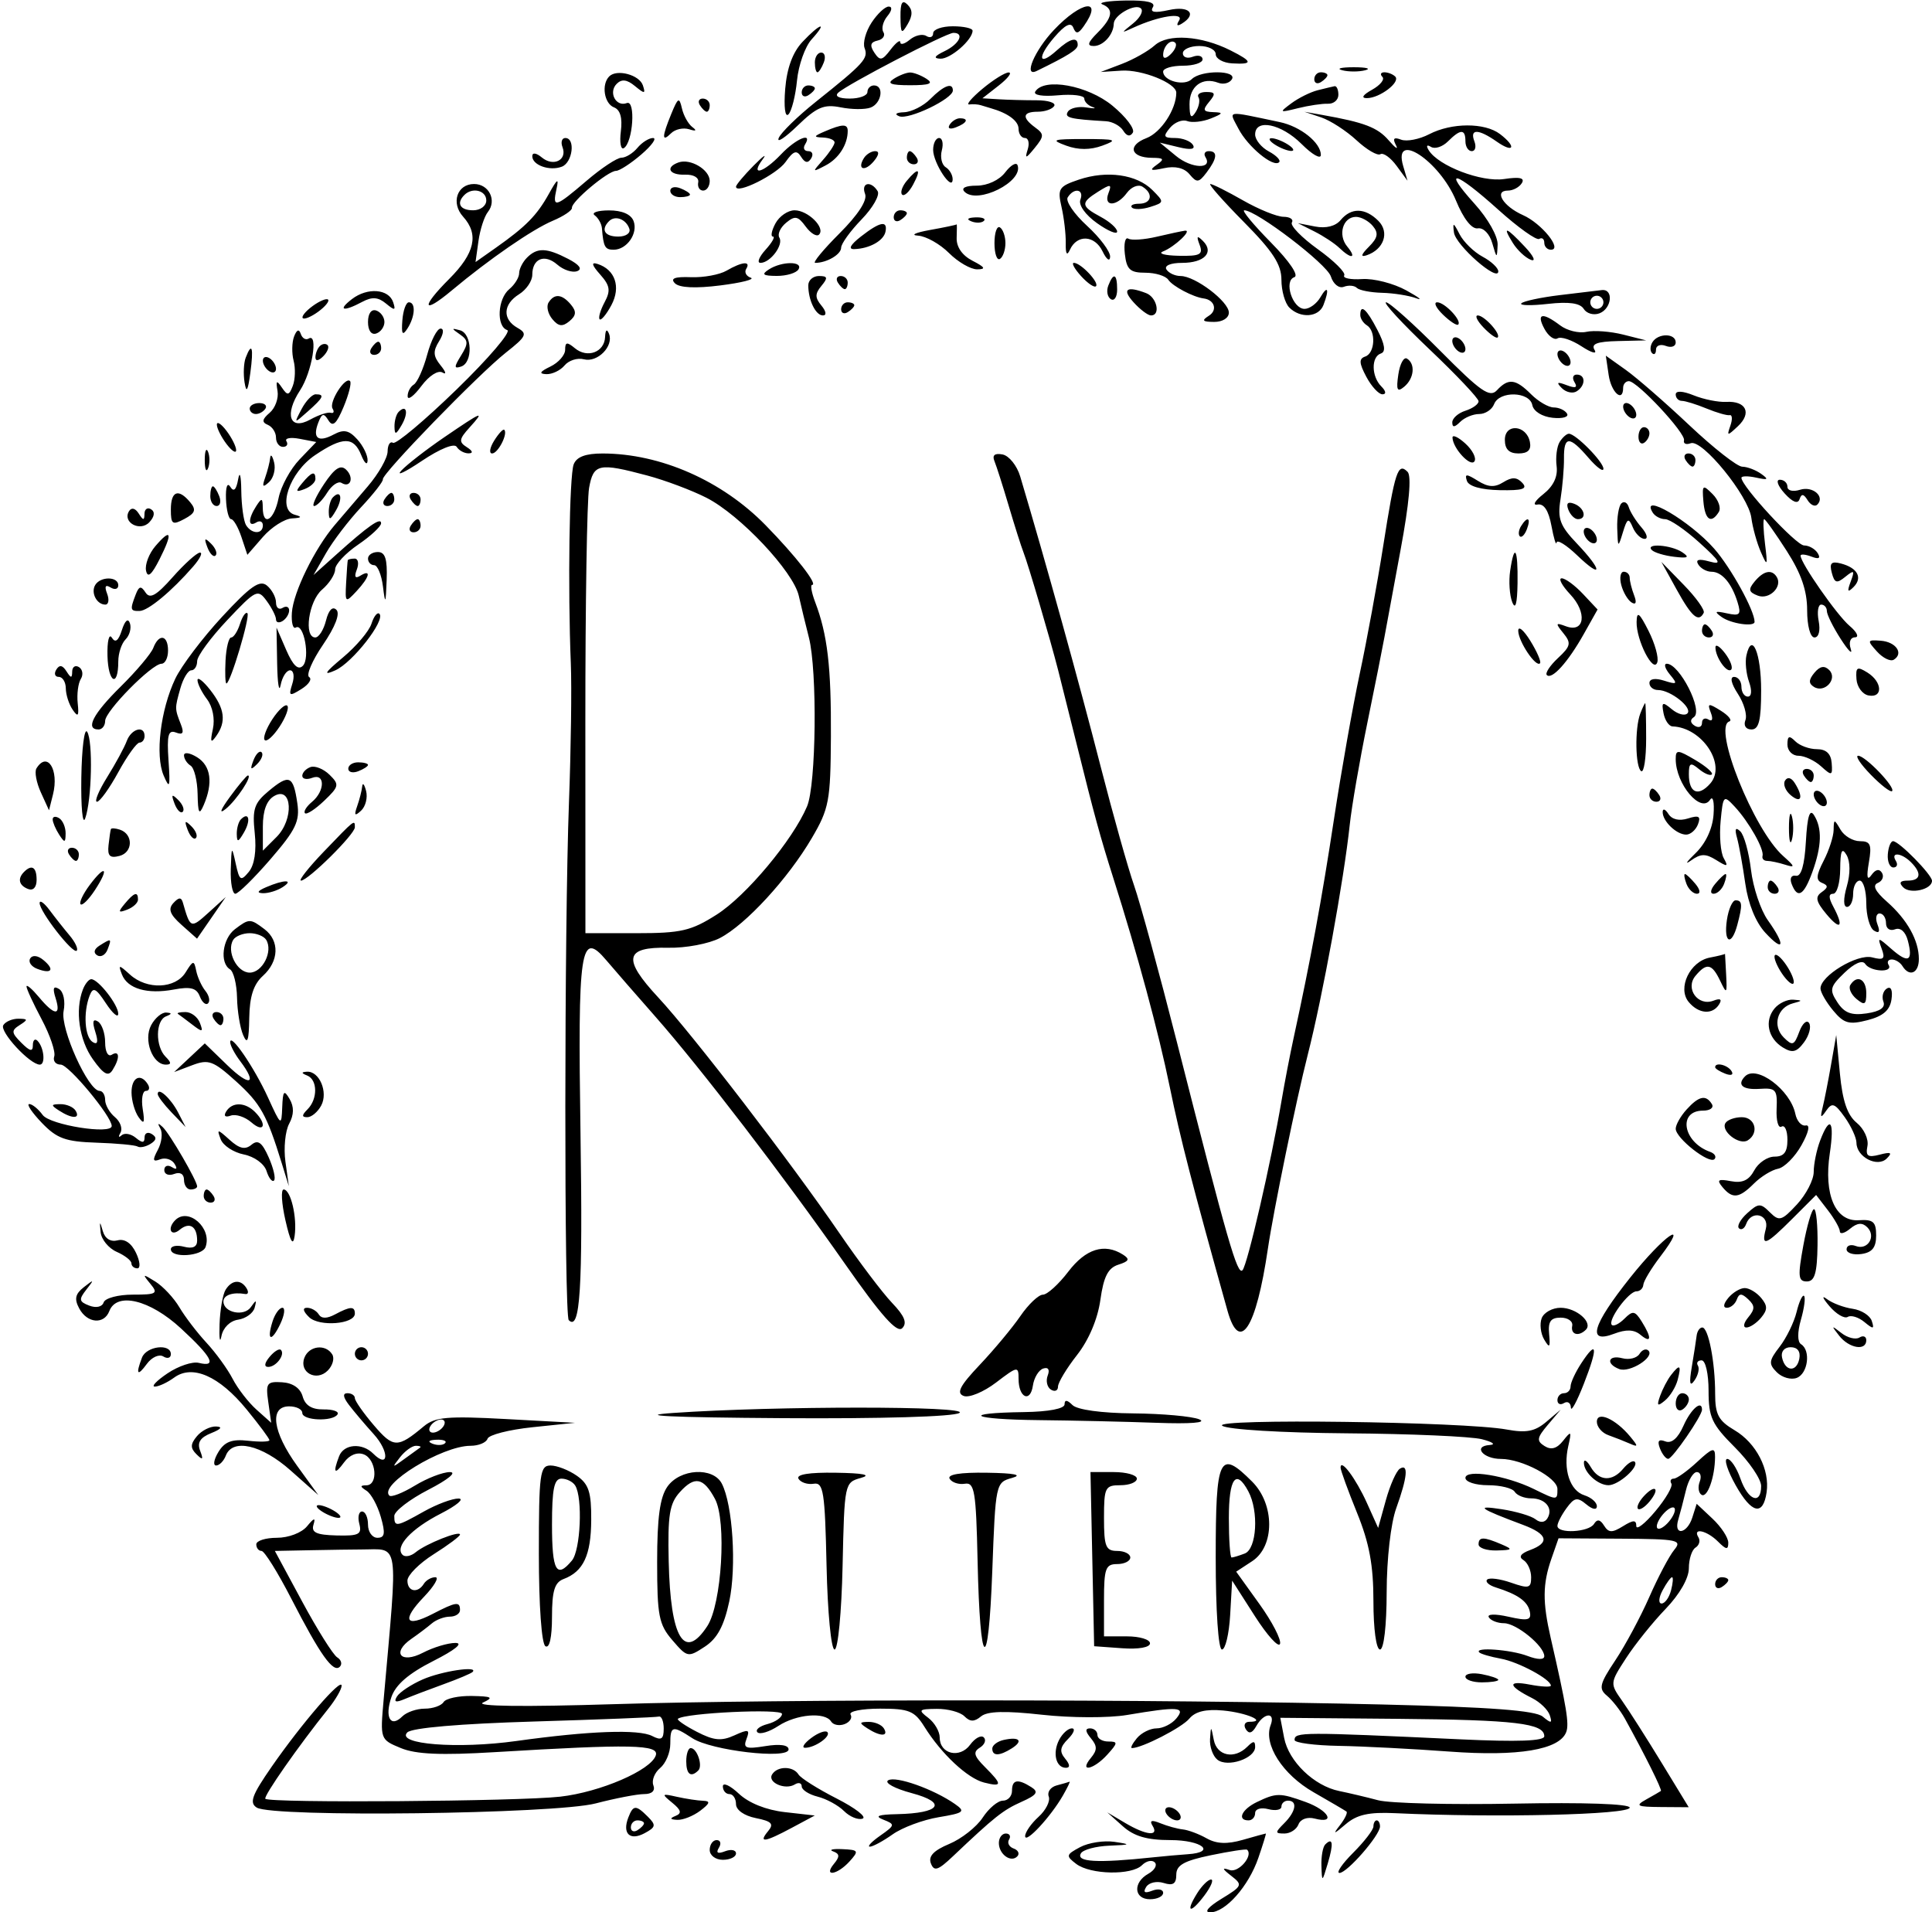 <svg width="294" height="291" viewBox="0 0 294 291" fill="none" xmlns="http://www.w3.org/2000/svg">
<path fill-rule="evenodd" clip-rule="evenodd" d="M137.03 2.55C137.057 5.136 137.193 5.272 138.134 3.654C138.903 2.33 138.895 1.495 138.104 0.704C137.299 -0.101 137.008 0.399 137.03 2.55ZM167.75 0.662C169.529 1.38 169.301 2.699 167 5C165.517 6.483 165.373 7 166.441 7C167.893 7 169.456 5.258 169.485 3.609C169.507 2.288 172.789 0.456 173.629 1.296C174.028 1.694 173.487 2.716 172.427 3.565C170.538 5.08 170.54 5.092 172.5 4.193C176.343 2.432 180.225 1.827 179.429 3.114C178.963 3.869 179.116 4.046 179.845 3.595C182.213 2.133 180.985 0.844 177.875 1.527C175.702 2.005 174.958 1.877 175.434 1.107C175.9 0.353 174.586 0.025 171.309 0.079C168.664 0.122 167.063 0.385 167.75 0.662ZM132.626 3.448C131.744 4.794 131.268 6.536 131.569 7.319C132.17 8.886 131.49 9.635 124.138 15.5C121.381 17.7 118.844 20.175 118.501 21C118.158 21.825 119.453 20.976 121.378 19.113C124.299 16.286 125.383 15.827 127.928 16.336C129.606 16.671 131.658 16.685 132.489 16.366C134.165 15.723 134.578 13 133 13C132.45 13 132 13.45 132 14C132 14.55 130.785 15 129.3 15C127.68 15 126.98 14.645 127.55 14.112C128.914 12.836 143.994 5 145.085 5C146.813 5 145.999 6.695 143.75 7.78C142.19 8.532 141.989 8.885 143.095 8.932C144.625 8.997 148 6.066 148 4.671C148 4.302 146.65 4 145 4C143.35 4 142 4.477 142 5.059C142 5.641 141.53 5.828 140.956 5.473C140.382 5.118 139.257 5.372 138.456 6.036C137.655 6.701 137 6.879 137 6.431C137 5.984 136.334 6.491 135.519 7.559C134.238 9.238 133.904 9.297 133.045 8C132.323 6.909 132.457 6.411 133.539 6.174C134.356 5.995 134.755 5.413 134.426 4.881C134.097 4.348 134.372 3.257 135.036 2.456C135.738 1.611 135.822 1 135.237 1C134.683 1 133.508 2.101 132.626 3.448ZM160.368 4.571C157.408 7.71 155.686 11.807 157.75 10.801C162.597 8.44 164 7.55 164 6.839C164 5.539 162.834 5.84 160.823 7.661C158.035 10.184 157.767 8.779 160.443 5.665C162.069 3.773 162.968 3.318 163.326 4.208C163.733 5.214 164.082 5.169 164.909 4C167.982 -0.345 164.604 0.08 160.368 4.571ZM122.112 6.38C120.626 7.962 119.745 10.362 119.487 13.531C119.261 16.302 119.469 17.924 119.983 17.401C120.469 16.905 121.055 14.585 121.284 12.244C121.513 9.903 122.513 7.09 123.506 5.994C126.069 3.161 124.808 3.511 122.112 6.38ZM175.717 6.901C174.736 7.78 172.486 9.052 170.717 9.727L167.5 10.953L170.64 10.749C173.767 10.545 179 12.646 179 14.104C179 16.631 176.671 20.175 174.458 21.016C171.513 22.135 172.041 23.992 175.309 24.015C177.133 24.028 177.248 24.209 176 25.096C174.835 25.924 175.089 26.034 177.136 25.591C178.839 25.221 180.212 25.55 181.017 26.521C182.117 27.845 182.421 27.815 183.6 26.261C185.231 24.112 185.347 23 183.941 23C183.359 23 183.131 23.403 183.435 23.895C184.605 25.789 181.315 25.672 178.967 23.737L176.5 21.703L179.334 22.392C181.194 22.844 181.947 22.723 181.525 22.04C181.171 21.468 179.953 21 178.819 21C177.071 21 176.951 20.764 178.038 19.454C178.743 18.604 179.923 18.14 180.659 18.423C181.395 18.705 183.011 18.529 184.249 18.032C186.15 17.267 186.209 17.117 184.628 17.063C183.078 17.011 182.97 16.741 184 15.5C185.023 14.268 184.945 14 183.563 14C182.639 14 182.104 14.359 182.375 14.798C182.646 15.237 182.455 16.249 181.949 17.048C181.255 18.145 181.027 17.853 181.015 15.857C180.999 13.122 182.962 11.664 185.399 12.6C186.168 12.895 187.095 12.656 187.458 12.068C188.322 10.67 182.762 10.638 181.367 12.033C180.235 13.165 177 12.321 177 10.893C177 10.402 178.35 10 180 10C181.65 10 183 9.564 183 9.031C183 8.499 182.325 8.322 181.5 8.638C180.675 8.955 180 8.716 180 8.107C180 7.498 181.125 7 182.5 7C183.875 7 185 7.563 185.001 8.25C185.001 8.938 186.126 9.565 187.501 9.644C190.71 9.829 190.653 9.38 187.25 7.667C182.791 5.421 177.74 5.086 175.717 6.901ZM178.183 8.217C177.466 8.934 177 8.993 177 8.367C177 7.032 178.183 5.849 178.85 6.517C179.134 6.801 178.834 7.566 178.183 8.217ZM124 9.5C124 10.325 124.177 11 124.393 11C124.609 11 125.045 10.325 125.362 9.5C125.678 8.675 125.501 8 124.969 8C124.436 8 124 8.675 124 9.5ZM204.25 10.689C205.213 10.941 206.787 10.941 207.75 10.689C208.713 10.438 207.925 10.232 206 10.232C204.075 10.232 203.287 10.438 204.25 10.689ZM92.709 11.624C91.487 12.846 91.936 15.761 93.434 16.336C94.383 16.7 94.736 17.933 94.478 19.976C94.263 21.674 94.468 22.829 94.933 22.541C96.329 21.679 96.76 15.155 95.387 15.682C93.735 16.316 92.544 14.056 93.845 12.755C94.605 11.995 95.409 12.092 96.62 13.092C98.098 14.312 98.26 14.3 97.834 13C97.306 11.385 93.87 10.463 92.709 11.624ZM136 12C134.895 12.714 135.553 12.969 138.5 12.969C141.447 12.969 142.105 12.714 141 12C140.175 11.467 139.05 11.031 138.5 11.031C137.95 11.031 136.825 11.467 136 12ZM149.5 13.516C147.85 14.895 146.95 15.964 147.5 15.893C148.05 15.822 148.838 15.873 149.25 16.007C149.662 16.14 150.338 16.345 150.75 16.461C153.38 17.203 155 18.402 155 19.607C155 20.373 155.436 21 155.969 21C156.501 21 156.69 21.788 156.387 22.75C155.929 24.206 156.108 24.166 157.453 22.512C158.901 20.731 158.909 20.407 157.534 19.402C155.456 17.881 155.605 17 157.941 17C159.009 17 160.125 16.607 160.421 16.128C160.718 15.648 159.507 15.257 157.73 15.259C155.954 15.26 153.375 15.193 152 15.109L149.5 14.956L152 13C153.375 11.924 154.05 11.037 153.5 11.027C152.95 11.018 151.15 12.138 149.5 13.516ZM200 12.059C200 12.641 200.45 12.84 201 12.5C201.55 12.16 202 11.684 202 11.441C202 11.198 201.55 11 201 11C200.45 11 200 11.477 200 12.059ZM210.365 11.698C210.749 12.082 210.036 12.966 208.781 13.663C207.375 14.443 207.075 14.931 208 14.933C209.948 14.937 213.162 12.495 212.318 11.651C211.96 11.293 211.217 11 210.667 11C210.117 11 209.981 11.314 210.365 11.698ZM122 14.059C122 14.641 122.45 14.84 123 14.5C123.55 14.16 124 13.684 124 13.441C124 13.198 123.55 13 123 13C122.45 13 122 13.477 122 14.059ZM141.575 15.059C140.516 16.127 138.716 17.036 137.575 17.079C136.353 17.125 136.049 17.377 136.835 17.691C138.278 18.267 145 15.041 145 13.773C145 12.487 143.609 13.009 141.575 15.059ZM157.54 13.935C157.206 14.476 158.653 14.715 160.981 14.502C163.192 14.299 165 14.521 165 14.994C165 15.466 165.563 16.046 166.25 16.281C166.938 16.516 166.515 16.547 165.311 16.351C164.107 16.154 162.843 16.444 162.502 16.996C161.938 17.91 162.804 18.127 168.303 18.447C169.294 18.505 170.475 19.151 170.928 19.883C171.452 20.732 171.98 20.842 172.384 20.187C172.733 19.623 171.337 17.775 169.281 16.08C165.527 12.986 158.878 11.77 157.54 13.935ZM200.5 13.736C199.4 14.014 197.6 14.91 196.5 15.728C194.615 17.13 194.673 17.173 197.5 16.468C199.15 16.057 201.213 15.75 202.083 15.786C202.954 15.821 203.667 15.209 203.667 14.425C203.667 13.641 203.404 13.052 203.083 13.116C202.762 13.18 201.6 13.459 200.5 13.736ZM102.157 17.315C100.702 20.856 100.691 21.709 102.122 20.278C102.739 19.661 103.976 19.389 104.872 19.672C105.912 20.002 106.09 19.884 105.366 19.344C104.742 18.88 104.025 17.6 103.773 16.5C103.368 14.732 103.18 14.827 102.157 17.315ZM106.5 16C106.84 16.55 107.316 17 107.559 17C107.802 17 108 16.55 108 16C108 15.45 107.523 15 106.941 15C106.359 15 106.16 15.45 106.5 16ZM188.458 19.582C189.891 22.343 193.783 25.55 194.65 24.683C194.937 24.396 194.233 23.66 193.086 23.046C191.939 22.432 191 21.27 191 20.465C191 18.005 194.979 18.825 198.077 21.923C199.685 23.531 201 24.276 201 23.578C201 21.718 197.903 19.24 194.75 18.578C186.372 16.817 186.974 16.721 188.458 19.582ZM201.046 17.863C202.447 18.333 204.866 19.898 206.422 21.34C207.978 22.783 209.614 23.738 210.057 23.465C210.501 23.191 211.611 23.987 212.524 25.233L214.185 27.5L213.525 25.25C211.921 19.78 219.065 24.464 221.562 30.519C222.71 33.302 223.967 34.901 224.887 34.747C225.728 34.607 226.677 35.58 227.084 37C227.765 39.375 227.806 39.388 227.9 37.253C227.957 35.973 226.444 33.283 224.384 31.003C219.388 25.473 221.419 25.984 228.006 31.915C231.009 34.618 233.811 36.617 234.233 36.356C234.655 36.095 235 36.359 235 36.941C235 37.523 235.454 38 236.008 38C237.825 38 234.595 33.994 231.766 32.739C228.738 31.396 227.269 29 229.472 29C230.248 29 231.197 28.49 231.583 27.866C232.074 27.071 231.267 26.885 228.892 27.242C225.453 27.76 218.894 25.256 217.413 22.86C216.982 22.162 217.124 21.958 217.765 22.355C218.356 22.72 219.518 22.339 220.348 21.509C222.256 19.601 223 19.599 223 21.5C223 22.325 223.436 23 223.969 23C224.501 23 224.678 22.325 224.362 21.5C223.62 19.568 224.97 19.59 227.777 21.557C230.389 23.386 230.814 22.339 228.25 20.392C225.94 18.638 220.899 18.652 217.49 20.421C215.984 21.202 214.058 21.576 213.212 21.251C212.112 20.829 211.886 21.066 212.423 22.08C212.836 22.861 212.347 22.542 211.337 21.371C209.621 19.382 207.641 18.626 201.125 17.473L198.5 17.008L201.046 17.863ZM144.507 18.989C144.157 19.555 144.558 19.723 145.448 19.382C147.18 18.717 147.497 18 146.059 18C145.541 18 144.843 18.445 144.507 18.989ZM125.5 20C123.79 20.735 123.754 20.87 125.25 20.93C126.213 20.968 127 21.302 127 21.671C127 22.04 126.213 23.231 125.25 24.317C123.558 26.226 123.571 26.254 125.632 25.173C127.639 24.122 129 21.997 129 19.918C129 18.825 128.189 18.844 125.5 20ZM85.6 22.399C86.35 24.355 84.211 25.42 82.456 23.964C81.597 23.251 81 23.172 81 23.771C81 25.138 83.645 26.073 85.5 25.362C87.141 24.732 87.595 21 86.031 21C85.499 21 85.304 21.629 85.6 22.399ZM97 22.5C96.315 23.325 95.216 24 94.558 24C93.899 24 91.52 25.575 89.271 27.5C84.463 31.615 84.024 31.735 84.686 28.75C85.07 27.018 84.804 27.187 83.531 29.483C81.708 32.771 80.03 34.476 75.432 37.716L72.364 39.877L72.808 36.688C73.052 34.935 73.695 32.943 74.238 32.263C75.641 30.502 74.41 28 72.138 28C69.554 28 68.588 30.888 70.476 32.973C72.908 35.661 72.268 38.532 68.367 42.433C64 46.8 64.255 47.951 68.756 44.188C74.446 39.429 81.02 34.895 84.118 33.593C85.778 32.895 87.091 32.009 87.036 31.624C86.905 30.706 92.513 26 93.739 26C94.261 26 95.996 24.876 97.594 23.501C99.193 22.127 99.993 21.002 99.372 21.001C98.752 21.001 97.685 21.675 97 22.5ZM118.855 23.483C116.165 26.318 114.098 26.885 116.055 24.25C116.77 23.288 116.15 23.718 114.677 25.206C113.205 26.695 112 28.134 112 28.404C112 29.645 118.196 26.559 119.544 24.647C120.74 22.949 121.234 22.784 121.903 23.857C122.493 24.802 122.957 24.878 123.434 24.107C123.81 23.498 123.615 23 123 23C122.385 23 122.16 22.55 122.5 22C123.729 20.011 121.155 21.058 118.855 23.483ZM142 22.809C142 24.801 144.917 29.224 144.968 27.309C144.986 26.654 144.511 25.816 143.913 25.446C143.315 25.077 143.048 23.925 143.319 22.887C143.591 21.849 143.405 21 142.906 21C142.408 21 142 21.814 142 22.809ZM162.25 22.162C164.091 22.835 165.909 22.835 167.75 22.162C170.171 21.278 169.841 21.158 165 21.158C160.159 21.158 159.829 21.278 162.25 22.162ZM194 22C194.825 22.533 195.95 22.969 196.5 22.969C197.05 22.969 196.825 22.533 196 22C195.175 21.467 194.05 21.031 193.5 21.031C192.95 21.031 193.175 21.467 194 22ZM131.459 24.067C130.383 25.808 131.608 26.177 132.98 24.524C133.769 23.574 133.845 23 133.181 23C132.597 23 131.821 23.48 131.459 24.067ZM138 24C138 24.55 138.477 25 139.059 25C139.641 25 139.84 24.55 139.5 24C139.16 23.45 138.684 23 138.441 23C138.198 23 138 23.45 138 24ZM103.25 24.718C101.189 25.457 101.838 26.665 104.25 26.579C105.547 26.534 106.394 27.029 106.25 27.75C106.112 28.438 106.45 29 107 29C107.55 29 108 28.341 108 27.535C108 25.82 105.053 24.072 103.25 24.718ZM152.962 26.233C152.069 27.405 150.258 28.25 148.637 28.25C146.918 28.25 146.207 28.607 146.78 29.18C148.75 31.15 155.772 27.633 154.845 25.142C154.655 24.633 153.808 25.124 152.962 26.233ZM137.98 27.524C137.284 28.362 136.968 29.301 137.276 29.61C137.585 29.919 138.34 29.233 138.954 28.086C140.264 25.638 139.778 25.358 137.98 27.524ZM164.171 27.334C161.121 28.364 160.9 28.712 161.533 31.479C161.914 33.141 162.204 35.625 162.178 37C162.147 38.67 162.358 39.002 162.816 38C163.894 35.636 166.582 35.767 167.776 38.242C168.384 39.504 168.895 39.869 168.932 39.071C168.97 38.285 167.388 36.165 165.417 34.36C163.446 32.555 162.123 30.61 162.476 30.039C163.431 28.494 165.021 28.781 164.405 30.387C164.096 31.193 165.155 32.686 166.936 33.955C168.621 35.155 170 35.732 170 35.237C170 34.743 168.875 33.736 167.5 33C164.448 31.366 164.401 30.855 167.145 29.142C169.023 27.969 169.214 28.001 168.676 29.401C167.87 31.502 169.941 31.463 171.488 29.347C172.153 28.438 173.215 28.015 173.848 28.406C175.552 29.459 175.246 31 173.333 31C172.417 31 171.933 31.266 172.258 31.591C172.583 31.917 173.836 31.869 175.042 31.487C177.185 30.807 177.192 30.748 175.364 28.92C172.984 26.539 168.435 25.895 164.171 27.334ZM102 29.031C102 29.564 102.675 30 103.5 30C104.325 30 105 29.823 105 29.607C105 29.391 104.325 28.955 103.5 28.638C102.675 28.322 102 28.499 102 29.031ZM131.645 29.518C132.013 30.477 130.579 32.684 127.745 35.518C125.28 37.983 123.617 40 124.05 40C125.808 40 128 38.718 128 37.691C128 37.088 129.401 35.15 131.112 33.384C132.824 31.618 133.923 29.684 133.553 29.086C132.534 27.437 130.981 27.788 131.645 29.518ZM189.281 33.779C193.702 38.247 195 40.244 195 42.579C195 44.241 195.54 46.14 196.2 46.8C197.894 48.494 200.675 48.29 201.393 46.418C202.329 43.978 202.055 43.301 200.92 45.25C200.359 46.212 199.278 47 198.518 47C196.689 47 195.314 42.729 196.965 42.178C197.695 41.935 196.236 39.777 193.386 36.884C190.74 34.198 188.92 32 189.342 32C191.207 32 201.923 40.182 202.52 42.061C202.89 43.23 203.757 43.924 204.493 43.641C205.214 43.364 206.105 43.438 206.472 43.806C206.84 44.173 208.571 44.511 210.32 44.556C212.069 44.601 214.4 44.971 215.5 45.378C216.6 45.785 215.925 45.248 214 44.186C212.075 43.124 209.056 42.349 207.292 42.464C205.527 42.579 204.296 42.33 204.556 41.909C204.816 41.489 203.011 39.696 200.546 37.926C198.081 36.155 196.301 34.323 196.591 33.853C196.881 33.384 196.304 32.995 195.309 32.988C194.314 32.981 191.542 31.856 189.148 30.488C186.754 29.12 184.518 28 184.179 28C183.84 28 186.136 30.601 189.281 33.779ZM74 30.5C74 31.333 73.111 32 72 32C70.008 32 69.399 30.934 70.667 29.667C71.885 28.449 74 28.978 74 30.5ZM90.5 32.765C91.05 33.169 91.545 34.063 91.6 34.75C91.826 37.57 92.061 38 93.378 38C95.398 38 97.13 35.502 96.41 33.627C96.015 32.596 94.634 32.006 92.643 32.015C90.914 32.024 89.95 32.361 90.5 32.765ZM118 34C117.411 35.1 117.24 36 117.62 36C117.999 36 117.495 36.9 116.5 38C115.505 39.1 115.155 40 115.723 40C117.217 40 119.273 37.251 118.597 36.157C118.281 35.645 118.741 34.63 119.619 33.901C120.971 32.779 121.429 32.866 122.598 34.465C123.358 35.504 124.273 36.06 124.632 35.701C125.653 34.68 122.96 32 120.913 32C119.899 32 118.589 32.9 118 34ZM136 33.059C136 33.641 136.45 33.84 137 33.5C137.55 33.16 138 32.684 138 32.441C138 32.198 137.55 32 137 32C136.45 32 136 32.477 136 33.059ZM204.008 33.49C203.236 34.42 201.78 34.789 200.136 34.47L197.5 33.958L200 35.211C201.375 35.901 203.095 37.035 203.821 37.732C205.65 39.487 206.516 39.327 205.011 37.513C203.543 35.744 204.355 33 206.346 33C207.121 33 208.276 33.627 208.912 34.394C209.809 35.475 209.673 36.185 208.302 37.555C207.118 38.739 207.001 39.166 207.946 38.851C210.59 37.97 211.491 35.349 209.749 33.606C207.741 31.598 205.614 31.555 204.008 33.49ZM95.771 34.813C95.992 35.476 95.247 36 94.083 36C92.006 36 91.383 34.95 92.688 33.646C93.614 32.719 95.284 33.351 95.771 34.813ZM147.813 33.683C148.534 33.972 149.397 33.936 149.729 33.604C150.061 33.272 149.471 33.036 148.417 33.079C147.252 33.127 147.015 33.364 147.813 33.683ZM131 36C129.389 37.26 129.034 37.938 130 37.907C132.322 37.833 134.474 36.629 134.75 35.25C135.102 33.489 133.903 33.729 131 36ZM141.5 35C139.3 35.394 138.492 35.78 139.705 35.858C140.917 35.936 143.034 37.125 144.409 38.5C145.784 39.875 147.717 40.993 148.705 40.985C150.075 40.974 149.908 40.666 148 39.685C146.424 38.874 145.529 37.586 145.579 36.2C145.623 34.99 145.623 34.064 145.579 34.142C145.536 34.22 143.7 34.606 141.5 35ZM151.333 37C151.333 38.602 151.708 39.68 152.167 39.397C152.625 39.114 153 38.035 153 37C153 35.965 152.625 34.886 152.167 34.603C151.708 34.32 151.333 35.398 151.333 37ZM221.254 35.375C221.508 37.309 228 43.008 228 41.297C228 40.77 226.921 39.76 225.602 39.054C224.283 38.348 222.709 36.81 222.106 35.635C221.173 33.821 221.045 33.782 221.254 35.375ZM176.025 36.022C174.113 36.472 172.166 36.603 171.698 36.313C171.23 36.024 170.994 37.073 171.173 38.644C171.445 41.023 171.965 41.5 174.284 41.5C175.816 41.5 177.391 41.983 177.784 42.573C178.44 43.557 181.566 45.206 183.167 45.414C184.825 45.628 185.305 47.196 183.971 48.039C182.809 48.774 182.973 48.973 184.75 48.985C186.043 48.993 187 48.391 187 47.568C187 45.885 181.875 42 179.655 42C178.81 42 177.84 41.55 177.5 41C177.14 40.418 178.137 40 179.882 40C183.278 40 184.801 38.397 183.054 36.663C182.16 35.776 182.04 35.916 182.548 37.25C183.114 38.736 182.633 38.988 179.357 38.921C177.236 38.878 176.167 38.58 176.982 38.26C178.74 37.57 181.506 34.955 180.321 35.102C179.87 35.159 177.936 35.573 176.025 36.022ZM230.22 36.981C230.9 38.07 232.131 39.22 232.955 39.536C233.779 39.852 233.373 38.961 232.052 37.556C229.174 34.492 228.542 34.293 230.22 36.981ZM80.2 39.2C79.54 39.86 79 40.93 79 41.578C79 42.225 78.325 43.315 77.5 44C75.713 45.483 75.504 49.668 77.188 50.229C77.842 50.447 74.38 54.507 69.494 59.252C64.609 63.996 60.249 67.654 59.806 67.38C59.363 67.106 58.993 67.696 58.984 68.691C58.975 69.686 57.62 72.075 55.973 74C54.326 75.925 52.059 78.578 50.935 79.895C47.875 83.484 44.62 90.145 44.416 93.236C44.317 94.741 44.584 95.757 45.011 95.493C46.232 94.738 47.23 100.17 46.081 101.319C45.374 102.026 44.584 101.275 43.564 98.925L42.078 95.5L42.175 101C42.229 104.025 42.467 105.487 42.706 104.25C42.944 103.013 43.588 102 44.137 102C44.69 102 44.843 102.92 44.48 104.063C43.888 105.93 44.02 106.004 45.873 104.847C46.999 104.144 47.526 103.325 47.043 103.027C46.561 102.729 47.509 100.516 49.15 98.109C51.012 95.378 51.78 93.38 51.194 92.794C50.607 92.207 50.011 92.821 49.608 94.427C49.253 95.842 48.52 97 47.981 97C46.188 97 46.963 91.476 49 89.732C50.1 88.79 51 87.398 51 86.639C51 85.879 52.572 84.187 54.493 82.879C56.414 81.571 57.989 80.107 57.993 79.628C58.001 78.64 56.038 80.013 51.105 84.448L47.709 87.5L49.605 84.179C50.647 82.353 53.052 79.203 54.949 77.179C56.846 75.156 58.336 73.247 58.261 72.938C58.067 72.135 72.83 56.931 77 53.641C80.119 51.18 80.31 50.772 78.75 49.89C76.423 48.574 76.534 46.308 79 44.768C80.1 44.081 81 42.754 81 41.818C81 39.341 82.871 38.582 84.813 40.272C85.741 41.079 87.094 41.525 87.821 41.263C88.669 40.957 88.181 40.288 86.457 39.393C83.166 37.686 81.757 37.643 80.2 39.2ZM91.33 41.771C92.83 43.462 92.95 44.224 91.999 46.002C91.36 47.195 91.024 48.357 91.251 48.584C91.478 48.811 92.281 47.843 93.036 46.433C94.511 43.677 93.618 41.021 90.929 40.163C89.929 39.845 90.049 40.327 91.33 41.771ZM110.562 41.185C109.496 41.804 107.054 42.251 105.136 42.179C102.674 42.086 101.96 42.36 102.71 43.11C103.395 43.795 105.854 43.909 109.636 43.43C112.861 43.022 114.935 42.495 114.244 42.258C113.553 42.022 113.242 41.418 113.553 40.915C114.313 39.685 112.933 39.81 110.562 41.185ZM117 41C115.827 41.758 116.086 41.973 118.191 41.985C119.671 41.993 121.16 41.55 121.5 41C122.289 39.723 118.976 39.723 117 41ZM164.506 42.006C165.504 43.11 166.527 43.806 166.78 43.554C167.321 43.012 164.471 40 163.416 40C163.017 40 163.507 40.903 164.506 42.006ZM123 43.418C123 45.684 124.127 48 125.229 48C125.815 48 125.718 47.365 125 46.5C124.007 45.303 124.007 44.697 125 43.5C126.02 42.271 125.951 42 124.622 42C123.73 42 123 42.638 123 43.418ZM127.5 43C127.84 43.55 128.316 44 128.559 44C128.802 44 129 43.55 129 43C129 42.45 128.523 42 127.941 42C127.359 42 127.16 42.45 127.5 43ZM168.651 43.468C168.341 44.275 168.518 45.202 169.044 45.527C169.57 45.852 170 45.191 170 44.059C170 41.644 169.444 41.401 168.651 43.468ZM53.559 45.51C51.305 47.24 52.224 47.486 55.13 45.931C56.615 45.136 57.538 45.2 58.727 46.181C60.074 47.292 60.248 47.264 59.834 46C59.164 43.953 55.917 43.7 53.559 45.51ZM172.5 46C173.495 47.1 174.69 48 175.155 48C176.653 48 176.052 45.234 174.418 44.607C171.435 43.462 170.692 44.002 172.5 46ZM237.311 44.913C234.458 45.26 231.848 45.819 231.512 46.155C231.176 46.491 232.995 46.529 235.554 46.241C238.751 45.881 240.456 46.119 241.002 47.004C241.44 47.712 242.519 48.015 243.399 47.677C245.279 46.956 245.579 43.935 243.75 44.141C243.063 44.218 240.165 44.566 237.311 44.913ZM47.571 46.571C46.512 47.346 45.839 48.172 46.075 48.408C46.31 48.644 47.37 48.203 48.429 47.429C49.488 46.654 50.161 45.828 49.925 45.592C49.69 45.356 48.63 45.797 47.571 46.571ZM83.473 46.044C83.118 46.618 83.376 47.748 84.047 48.556C84.978 49.678 85.591 49.754 86.645 48.88C87.689 48.014 87.748 47.401 86.89 46.367C85.534 44.733 84.352 44.622 83.473 46.044ZM244 46C244 46.55 243.55 47 243 47C242.45 47 242 46.55 242 46C242 45.45 242.45 45 243 45C243.55 45 244 45.45 244 46ZM61.228 48.75C61.069 50.856 61.248 51.149 61.995 50C63.173 48.187 63.295 46 62.218 46C61.788 46 61.343 47.237 61.228 48.75ZM128 47.059C128 47.641 128.45 47.84 129 47.5C129.55 47.16 130 46.684 130 46.441C130 46.198 129.55 46 129 46C128.45 46 128 46.477 128 47.059ZM217.497 53.127C221.624 57.047 225 60.617 225 61.06C225 61.503 224.1 62.151 223 62.5C221.9 62.849 221 63.644 221 64.267C221 65.073 221.346 65.054 222.2 64.2C222.86 63.54 224.162 63 225.093 63C226.024 63 227.045 62.325 227.362 61.5C228.15 59.446 232.766 59.557 233.177 61.64C233.364 62.591 234.664 63.403 236.268 63.574C237.796 63.736 238.777 63.449 238.459 62.934C238.142 62.42 237.234 62 236.441 62C235.648 62 234.1 61.1 233 60C230.639 57.639 229.534 57.509 227.789 59.389C226.708 60.555 225.32 59.588 219.174 53.389C215.145 49.325 211.431 46 210.921 46C210.411 46 213.37 49.207 217.497 53.127ZM219.575 47.871C220.634 48.9 221.677 49.586 221.893 49.395C222.523 48.838 219.857 46 218.703 46C218.124 46 218.516 46.842 219.575 47.871ZM56 49C56 50.289 56.506 50.998 57.25 50.75C57.938 50.521 58.5 49.733 58.5 49C58.5 48.267 57.938 47.479 57.25 47.25C56.506 47.002 56 47.711 56 49ZM207 47.941C207 48.459 207.45 49.16 208 49.5C209.419 50.377 209.242 53.752 207.75 54.253C206.774 54.581 206.811 55.256 207.919 57.336C208.699 58.801 209.802 60 210.369 60C210.983 60 210.915 59.515 210.2 58.8C208.683 57.283 208.642 54.286 210.132 53.789C210.913 53.529 210.75 52.417 209.606 50.206C207.947 46.997 207 46.174 207 47.941ZM225.75 49.833C226.713 50.842 227.677 51.528 227.893 51.357C228.483 50.892 225.886 48 224.878 48C224.395 48 224.787 48.825 225.75 49.833ZM235.015 50.028C235.612 51.143 236.515 51.8 237.022 51.486C237.529 51.173 239.176 51.723 240.683 52.708C242.19 53.694 243.076 53.938 242.652 53.25C242.085 52.329 243.017 51.973 246.191 51.898L250.5 51.795L247 50.913C245.075 50.428 242.56 50.239 241.412 50.494C240.263 50.749 238.463 50.306 237.412 49.51C234.702 47.46 233.75 47.665 235.015 50.028ZM44.752 51.204C44.414 52.086 44.382 53.744 44.681 54.889C44.98 56.033 44.926 57.752 44.559 58.707C43.986 60.2 43.752 60.237 42.892 58.972C42.087 57.787 41.959 57.89 42.233 59.5C42.42 60.6 41.881 62.091 41.036 62.813C39.877 63.803 39.807 64.254 40.75 64.646C41.438 64.932 42 65.804 42 66.583C42 67.362 42.477 68 43.059 68C43.641 68 43.88 67.615 43.589 67.144C43.298 66.674 44.201 66.507 45.594 66.773L48.127 67.258L45.581 69.915C44.181 71.377 42.746 74.019 42.393 75.786C41.714 79.182 40.011 80.218 39.985 77.25C39.972 75.754 39.828 75.718 39 77C37.734 78.958 37.734 80.282 39 79.5C39.55 79.16 40 79.359 40 79.941C40 81.327 38.306 81.304 37.442 79.907C37.071 79.306 36.745 76.943 36.717 74.657C36.69 72.371 36.477 71.585 36.243 72.912C35.957 74.537 35.567 74.918 35.048 74.078C34.595 73.345 34.324 74.099 34.389 75.914C34.45 77.609 34.8 78.996 35.167 78.998C35.533 78.999 36.24 80.221 36.738 81.713L37.642 84.427L40.001 81.713C41.299 80.221 43.292 78.948 44.43 78.884C45.908 78.801 46.039 78.645 44.886 78.337C42.112 77.596 44.027 71.898 47.936 69.264C52.168 66.412 53.827 66.409 54.969 69.25C55.466 70.487 55.902 70.86 55.937 70.079C55.971 69.297 55.268 67.849 54.374 66.861C53.105 65.459 52.318 65.295 50.788 66.113C48.416 67.383 47.517 66.7 48.43 64.321C48.987 62.87 49.262 62.806 49.976 63.961C50.632 65.023 51.195 64.528 52.28 61.933C53.069 60.045 53.518 58.276 53.276 58.002C52.571 57.202 50.009 61.205 50.606 62.172C50.905 62.655 50.778 62.943 50.324 62.812C49.871 62.682 48.481 63.14 47.235 63.831C44.092 65.573 43.224 63.114 45.666 59.387C47.48 56.619 48.478 50.586 46.968 51.52C46.529 51.791 45.99 51.47 45.769 50.807C45.507 50.02 45.154 50.157 44.752 51.204ZM65.011 53.958C64.425 56.135 63.508 58.186 62.973 58.517C62.438 58.847 62.014 59.654 62.032 60.309C62.049 60.964 62.988 60.26 64.119 58.745C65.3 57.161 66.669 56.286 67.337 56.687C67.977 57.07 67.852 56.586 67.06 55.611C65.913 54.198 65.864 53.448 66.819 51.919C67.495 50.836 67.594 50 67.047 50C66.514 50 65.598 51.781 65.011 53.958ZM70 50.893C71.269 51.778 71.296 52.268 70.174 54.078C69.072 55.855 69.072 56.143 70.174 55.775C71.992 55.169 71.854 50.763 70 50.257C68.667 49.893 68.667 49.964 70 50.893ZM92.079 51.281C91.976 53.598 89.383 54.563 87.487 52.989C86.286 51.992 86 52.037 86 53.225C86 54.033 84.987 55.183 83.75 55.78C82.138 56.557 81.962 56.884 83.128 56.932C84.023 56.97 85.277 56.371 85.914 55.603C86.552 54.835 87.876 54.416 88.857 54.673C90.925 55.214 93.429 52.663 92.673 50.784C92.354 49.989 92.128 50.178 92.079 51.281ZM221 51.882C221 52.432 221.45 53.16 222 53.5C222.55 53.84 223 53.668 223 53.118C223 52.568 222.55 51.84 222 51.5C221.45 51.16 221 51.332 221 51.882ZM251.459 52.067C251.096 52.653 251.07 53.403 251.4 53.733C251.73 54.063 252 53.822 252 53.198C252 52.574 252.675 52.322 253.5 52.638C254.325 52.955 255 52.716 255 52.107C255 50.692 252.327 50.661 251.459 52.067ZM48.667 52.667C48.3 53.033 48 53.798 48 54.367C48 54.993 48.466 54.934 49.183 54.217C49.834 53.566 50.134 52.801 49.85 52.517C49.566 52.233 49.033 52.3 48.667 52.667ZM56.5 53C56.16 53.55 56.359 54 56.941 54C57.523 54 58 53.55 58 53C58 52.45 57.802 52 57.559 52C57.316 52 56.84 52.45 56.5 53ZM37.39 54.427C37.088 55.212 37.009 56.9 37.214 58.177C37.488 59.886 37.721 59.509 38.093 56.75C38.616 52.868 38.339 51.952 37.39 54.427ZM237 53.882C237 54.432 237.45 55.16 238 55.5C238.55 55.84 239 55.668 239 55.118C239 54.568 238.55 53.84 238 53.5C237.45 53.16 237 53.332 237 53.882ZM40 54.882C40 55.432 40.45 56.16 41 56.5C41.55 56.84 42 56.668 42 56.118C42 55.568 41.55 54.84 41 54.5C40.45 54.16 40 54.332 40 54.882ZM212.789 56.986C212.44 59.359 212.618 59.732 213.677 58.853C215.193 57.595 215.418 55.377 214.112 54.569C213.624 54.267 213.028 55.355 212.789 56.986ZM244.796 57.062C245.19 59.747 247 61.339 247 59C247 58.45 247.392 58 247.871 58C249.154 58 256.54 65.925 256.262 67.004C256.131 67.512 256.591 67.71 257.284 67.445C259.021 66.778 266.074 75.448 266.507 78.782C266.701 80.277 267.353 82.625 267.956 84C268.951 86.27 269.009 86.156 268.589 82.75C268.334 80.688 268.276 79 268.459 79C268.642 79 270.188 81.177 271.896 83.838C274.096 87.267 275 89.887 275 92.838C275 95.236 275.473 97 276.117 97C276.768 97 277.034 95.959 276.755 94.5C276.492 93.125 276.665 92 277.139 92C277.612 92 278 92.439 278 92.976C278 93.513 278.948 95.425 280.106 97.226C281.265 99.027 281.954 99.713 281.638 98.75C281.303 97.73 281.571 96.991 282.281 96.978C282.952 96.966 282.577 96.178 281.448 95.228C279.552 93.631 274 85.674 274 84.553C274 84.283 274.749 84.35 275.664 84.701C276.783 85.131 277.091 84.957 276.605 84.17C276.207 83.526 275.275 83 274.534 83C273.334 83 265 74.001 265 72.705C265 72.42 266.012 72.409 267.25 72.68C269.058 73.077 269.205 72.963 268 72.102C267.175 71.513 265.88 71.024 265.122 71.015C264.363 71.007 260.749 68.175 257.09 64.723C253.43 61.271 249.07 57.474 247.4 56.285L244.364 54.123L244.796 57.062ZM239.605 58.17C240.11 58.986 239.75 59.12 238.414 58.611C236.954 58.054 236.776 58.159 237.663 59.054C238.302 59.698 239.315 59.923 239.913 59.554C241.305 58.693 241.324 57 239.941 57C239.359 57 239.207 57.526 239.605 58.17ZM255 60.025C255 60.561 255.421 61 255.935 61C256.449 61 258.137 61.523 259.685 62.161C261.233 62.8 262.821 63.256 263.214 63.173C263.607 63.091 263.655 63.806 263.322 64.762C262.757 66.382 262.836 66.388 264.476 64.846C266.606 62.845 265.712 60.985 262.7 61.153C261.49 61.221 259.262 60.775 257.75 60.163C256.057 59.478 255 59.425 255 60.025ZM45.89 62.25C44.715 64.488 44.72 64.49 46.854 62.595C49.238 60.479 49.456 60 48.035 60C47.505 60 46.539 61.013 45.89 62.25ZM38 62.167C38 62.625 38.423 63 38.941 63C39.459 63 40.114 62.625 40.397 62.167C40.68 61.708 40.257 61.333 39.456 61.333C38.655 61.333 38 61.708 38 62.167ZM247 61.882C247 62.432 247.45 63.16 248 63.5C248.55 63.84 249 63.668 249 63.118C249 62.568 248.55 61.84 248 61.5C247.45 61.16 247 61.332 247 61.882ZM60.667 62.667C60.3 63.033 60.014 64.046 60.03 64.917C60.055 66.217 60.251 66.174 61.122 64.675C62.199 62.823 61.887 61.447 60.667 62.667ZM67.582 66.551C64.877 68.397 61.952 70.668 61.082 71.596C60.212 72.524 61.609 71.868 64.188 70.137C66.946 68.285 69.131 67.403 69.497 67.995C69.838 68.548 70.654 68.993 71.309 68.985C72.042 68.975 71.939 68.614 71.04 68.046C69.79 67.255 69.848 66.825 71.445 65.061C73.873 62.378 73.465 62.535 67.582 66.551ZM33 64.618C33 65.168 33.661 66.491 34.468 67.559C35.276 68.626 35.936 69.05 35.936 68.5C35.936 67.95 35.276 66.626 34.468 65.559C33.661 64.491 33 64.068 33 64.618ZM75.204 67.045C74.532 68.12 74.389 69 74.885 69C75.782 69 77.328 65.995 76.736 65.402C76.564 65.231 75.875 65.97 75.204 67.045ZM229 66.927C229 68.358 229.642 69 231.073 69C232.504 69 233.043 68.461 232.812 67.261C232.31 64.655 229 64.364 229 66.927ZM249.333 66.456C249.333 67.257 249.708 67.68 250.167 67.397C250.625 67.114 251 66.459 251 65.941C251 65.423 250.625 65 250.167 65C249.708 65 249.333 65.655 249.333 66.456ZM221.032 66.595C221.089 68.232 223.795 71.14 224.38 70.193C224.695 69.684 224.063 68.462 222.976 67.479C221.889 66.495 221.014 66.097 221.032 66.595ZM237.34 67.25C236.912 67.938 236.703 69.591 236.875 70.924C237.083 72.53 236.397 73.974 234.844 75.2C233.555 76.217 233.161 76.926 233.968 76.775C234.942 76.593 235.655 77.678 236.086 80C236.444 81.925 236.796 83.078 236.868 82.563C236.941 82.048 238.35 82.919 240 84.5C243.925 88.26 243.887 86.822 239.953 82.696C237.388 80.006 236.994 78.946 237.464 76C237.772 74.075 238.011 71.263 237.996 69.75C237.961 66.306 238.822 66.285 241.718 69.656C242.973 71.116 244 71.87 244 71.33C244 70.276 239.783 66 238.745 66C238.4 66 237.768 66.563 237.34 67.25ZM31.158 70C31.158 71.375 31.385 71.938 31.662 71.25C31.94 70.563 31.94 69.438 31.662 68.75C31.385 68.063 31.158 68.625 31.158 70ZM41.116 69.668C41.052 70.311 40.709 71.661 40.353 72.668C39.851 74.089 39.984 74.244 40.947 73.356C41.629 72.727 41.973 71.377 41.71 70.356C41.447 69.335 41.18 69.026 41.116 69.668ZM87.299 70.663C86.641 72.378 86.396 89.528 86.866 101C87.012 104.575 86.886 114.025 86.585 122C85.863 141.118 85.837 200.17 86.55 200.883C88.283 202.617 88.692 196.162 88.339 172.658C87.911 144.177 88.315 141.453 92.274 146.131C93.498 147.578 96.829 151.403 99.674 154.631C106.574 162.457 119.269 179.007 128.607 192.35C134.102 200.203 136.502 202.898 137.293 202.107C138.085 201.315 137.659 200.252 135.751 198.257C134.301 196.74 130.727 192.012 127.808 187.749C120.385 176.91 105.401 157.411 100.162 151.773C94.693 145.888 95.062 144.071 101.697 144.216C104.339 144.274 107.873 143.608 109.552 142.737C113.486 140.696 119.923 133.694 123.54 127.522C126.165 123.042 126.388 121.858 126.442 112.085C126.5 101.482 125.925 96.564 124.052 91.636C123.501 90.186 123.289 89 123.581 89C124.521 89 121.116 84.633 116.491 79.906C109.867 73.137 100.509 69.019 91.719 69.006C89.111 69.002 87.739 69.516 87.299 70.663ZM151.325 70.154C151.631 70.895 152.613 73.975 153.509 77C154.404 80.025 155.404 83.175 155.731 84C156.447 85.804 159.774 97.116 161.027 102C161.521 103.925 162.817 109.1 163.908 113.5C166.492 123.922 167.456 127.444 169.382 133.5C173.082 145.129 176.311 157.079 178.029 165.5C179.588 173.137 181.47 180.428 186.788 199.435C188.636 206.041 191.147 202.191 192.941 190C193.791 184.224 197.267 167.313 199.005 160.5C201.264 151.643 204.505 133.894 205.396 125.5C205.687 122.75 206.892 115.775 208.074 110C209.255 104.225 210.422 98.375 210.666 97C210.911 95.625 212.023 89.609 213.137 83.632C214.445 76.618 214.82 72.42 214.195 71.795C212.726 70.326 212.28 71.679 210.494 83.043C209.589 88.794 207.981 97.55 206.92 102.5C205.859 107.45 204.09 117.439 202.989 124.698C201.153 136.795 199.429 146.139 196.843 158C196.304 160.475 195.481 164.75 195.014 167.5C193.439 176.789 189.822 192.495 189.077 193.281C188.294 194.108 186.843 189.061 179.075 158.5C176.418 148.05 173.495 137.356 172.578 134.735C171.661 132.114 169.383 124.014 167.515 116.735C164.159 103.648 159.168 85.65 155.25 72.5C154.758 70.85 153.549 69.345 152.563 69.154C151.376 68.926 150.958 69.264 151.325 70.154ZM256.5 70C256.84 70.55 257.316 71 257.559 71C257.802 71 258 70.55 258 70C258 69.45 257.523 69 256.941 69C256.359 69 256.16 69.45 256.5 70ZM49.291 73.689C48.081 75.51 47.413 77 47.805 77C48.198 77 49.092 76.083 49.792 74.961C50.492 73.84 51.47 73.172 51.964 73.478C53.361 74.341 53.929 72.628 52.64 71.439C51.805 70.669 50.886 71.286 49.291 73.689ZM98.5 72.359C101.25 73.094 105.311 74.621 107.525 75.753C112.639 78.368 120.723 86.959 121.556 90.664C121.907 92.224 122.598 95.075 123.091 97C124.391 102.07 124.203 119.427 122.813 122.703C120.634 127.839 113.55 136.32 109.054 139.176C105.159 141.65 103.647 142 96.847 142H89.085L89.075 109.75C89.069 92.012 89.325 76.037 89.644 74.25C90.302 70.555 91.104 70.384 98.5 72.359ZM45.981 73.523C44.924 74.796 44.986 74.943 46.359 74.416C47.261 74.069 48 73.384 48 72.893C48 71.607 47.421 71.788 45.981 73.523ZM223.225 73.174C223.5 73.998 225.392 74.533 228.221 74.587C231.719 74.653 232.514 74.395 231.653 73.474C230.824 72.586 230.075 72.561 228.767 73.378C227.446 74.202 226.467 74.148 224.891 73.164C223.143 72.073 222.858 72.074 223.225 73.174ZM271.569 75.077C272.78 76.415 273.59 76.73 273.845 75.964C274.135 75.094 274.464 75.133 275.067 76.108C275.52 76.842 276.186 77.148 276.546 76.788C277.766 75.568 275.843 73.915 273.916 74.527C272.845 74.867 272 74.664 272 74.067C272 73.48 271.48 73 270.845 73C270.204 73 270.527 73.925 271.569 75.077ZM32 75.5C32 76.325 32.436 77 32.969 77C33.501 77 33.678 76.325 33.362 75.5C33.045 74.675 32.609 74 32.393 74C32.177 74 32 74.675 32 75.5ZM259.211 76.279C259.446 79.116 260.401 79.778 261.559 77.904C261.932 77.301 261.505 76.077 260.611 75.183C259.111 73.682 259.003 73.766 259.211 76.279ZM26 77.535C26 79.787 26.231 79.947 28.065 78.965C29.716 78.082 29.892 77.574 28.942 76.43C27.152 74.273 26 74.706 26 77.535ZM50.667 75.667C50.3 76.033 50.014 77.046 50.03 77.917C50.055 79.217 50.251 79.174 51.122 77.675C52.199 75.823 51.887 74.447 50.667 75.667ZM58.5 76C58.16 76.55 58.359 77 58.941 77C59.523 77 60 76.55 60 76C60 75.45 59.802 75 59.559 75C59.316 75 58.84 75.45 58.5 76ZM62.5 76C62.84 76.55 63.316 77 63.559 77C63.802 77 64 76.55 64 76C64 75.45 63.523 75 62.941 75C62.359 75 62.16 75.45 62.5 76ZM238.658 77.551C238.964 78.348 239.616 79 240.107 79C241.545 79 241.133 77.265 239.551 76.658C238.582 76.286 238.286 76.582 238.658 77.551ZM246.729 76.604C246.328 77.005 246.045 78.721 246.1 80.417C246.196 83.385 246.228 83.407 246.962 81C247.62 78.844 247.827 78.741 248.469 80.25C248.879 81.213 249.686 82 250.262 82C250.838 82 250.624 81.213 249.785 80.25C248.947 79.287 248.08 77.909 247.86 77.188C247.639 76.466 247.13 76.203 246.729 76.604ZM19.636 77.78C18.58 79.488 21.339 80.975 22.74 79.453C23.521 78.605 23.613 77.879 22.99 77.494C22.446 77.157 21.993 77.471 21.985 78.191C21.972 79.234 21.795 79.224 21.11 78.143C20.587 77.319 20.009 77.176 19.636 77.78ZM251.5 78C251.84 78.55 252.692 79 253.392 79C254.093 79 256.429 80.596 258.583 82.546C261.831 85.486 262.094 85.98 260.125 85.439C258.514 84.996 257.97 85.142 258.434 85.893C258.81 86.502 259.711 87 260.437 87C262.033 87 263.525 88.749 264.419 91.667C264.989 93.53 264.76 93.763 262.791 93.33C260.958 92.927 260.8 93.041 262 93.898C263.421 94.913 267 95.431 267 94.622C267 92.902 263.41 86.398 260.854 83.486C257.164 79.284 249.524 74.803 251.5 78ZM62.5 80C62.16 80.55 62.359 81 62.941 81C63.523 81 64 80.55 64 80C64 79.45 63.802 79 63.559 79C63.316 79 62.84 79.45 62.5 80ZM231.459 80.067C231.096 80.653 231.014 81.348 231.276 81.61C231.538 81.872 232.019 81.392 232.345 80.543C233.021 78.781 232.445 78.471 231.459 80.067ZM241 80.882C241 81.432 241.45 82.16 242 82.5C242.55 82.84 243 82.668 243 82.118C243 81.568 242.55 80.84 242 80.5C241.45 80.16 241 80.332 241 80.882ZM23.639 83.109C22.673 84.236 22.036 85.91 22.223 86.829C22.462 88.007 23.07 87.494 24.285 85.088C26.326 81.046 26.072 80.267 23.639 83.109ZM31.564 83.293C31.94 84.279 32.499 84.834 32.807 84.526C33.115 84.219 32.808 83.412 32.124 82.733C31.136 81.753 31.022 81.868 31.564 83.293ZM251.371 83.704C251.759 84.092 253.296 84.553 254.788 84.728C256.88 84.974 257.157 84.817 256 84.039C254.312 82.904 250.279 82.613 251.371 83.704ZM26.261 87.842C23.793 90.63 22.815 91.183 22.15 90.166C21.452 89.099 21.151 89.165 20.639 90.498C19.762 92.783 19.817 93.005 21.25 92.968C22.552 92.935 26.135 89.959 29.405 86.194C30.453 84.987 30.903 84.041 30.405 84.092C29.907 84.142 28.043 85.829 26.261 87.842ZM56 85C56 85.55 56.421 86 56.937 86C57.452 86 58.055 87.463 58.277 89.25C58.626 92.067 58.701 91.934 58.84 88.25C58.96 85.068 58.623 84 57.5 84C56.675 84 56 84.45 56 85ZM229.805 86.872C229.574 88.451 229.716 90.589 230.122 91.622C230.608 92.859 230.883 91.879 230.93 88.75C231.008 83.439 230.447 82.501 229.805 86.872ZM52.923 85.25C52.881 85.388 52.768 86.927 52.673 88.671C52.506 91.737 52.557 91.779 54.25 89.962C56.248 87.817 56.564 86.533 54.83 87.605C54.043 88.091 53.869 87.783 54.299 86.664C54.65 85.749 54.501 85 53.969 85C53.436 85 52.965 85.112 52.923 85.25ZM278.749 87.148C279.163 88.731 279.502 88.833 280.809 87.771C282.156 86.677 282.27 86.779 281.628 88.5C281.058 90.026 281.159 90.224 282.054 89.337C283.483 87.919 282.68 86.411 280.142 85.747C278.679 85.365 278.365 85.681 278.749 87.148ZM255.159 89.742C257.442 93.879 258.491 94.776 259.26 93.25C259.467 92.838 258.103 90.925 256.227 89L252.817 85.5L255.159 89.742ZM246.714 89.016C247.004 90.124 247.714 91.323 248.291 91.68C248.95 92.087 249.091 91.68 248.67 90.582C248.301 89.622 248 88.423 248 87.918C248 87.413 247.592 87 247.094 87C246.595 87 246.424 87.907 246.714 89.016ZM267.01 88.488C266.006 89.698 266.095 90.099 267.488 90.634C269.237 91.305 271.294 89.284 270.375 87.798C269.625 86.584 268.378 86.839 267.01 88.488ZM14.5 89C13.778 90.167 14.712 92 16.028 92C16.528 92 16.65 91.251 16.299 90.336C15.869 89.217 16.043 88.909 16.83 89.395C17.474 89.793 18 89.641 18 89.059C18 87.716 15.322 87.671 14.5 89ZM33.803 93.846C30.808 97.081 27.598 101.328 26.67 103.282C24.418 108.029 23.589 114.921 24.901 118C25.82 120.156 25.922 119.84 25.643 115.704C25.382 111.84 25.602 111.017 26.771 111.466C27.83 111.872 28.037 111.546 27.537 110.261C26.582 107.807 26.582 107.819 27.444 104.75C27.869 103.237 28.618 102 29.108 102C29.599 102 30 101.372 30 100.605C30 99.838 32.062 97.027 34.583 94.358C38.965 89.719 39.228 89.591 40.583 91.444C41.362 92.51 42 93.773 42 94.25C42 94.727 42.45 94.84 43 94.5C43.55 94.16 44 93.432 44 92.882C44 92.332 43.55 92.16 43 92.5C42.45 92.84 42 92.472 42 91.681C42 90.891 41.381 89.731 40.625 89.104C39.533 88.197 38.13 89.172 33.803 93.846ZM238.952 90.449C241.569 93.234 241.14 96.365 238.288 95.296C236.705 94.703 236.661 94.823 237.901 96.348C239.129 97.856 239.028 98.325 237.085 100.135C235.866 101.271 235.101 102.434 235.386 102.72C236.15 103.484 238.606 100.763 241.002 96.496L243.109 92.745L240.88 90.372C239.654 89.068 238.201 88 237.651 88C237.101 88 237.687 89.102 238.952 90.449ZM36.524 94.925C36.162 96.066 35.558 97.002 35.183 97.004C34.807 97.007 34.419 98.582 34.321 100.504C34.223 102.427 34.283 104 34.456 104C35.056 104 38.11 93.776 37.648 93.314C37.392 93.059 36.886 93.783 36.524 94.925ZM56.531 94.901C56.173 96.03 54.22 98.341 52.19 100.038C49.387 102.381 49.105 102.855 51.018 102.006C53.642 100.843 58.699 94.366 57.736 93.402C57.431 93.098 56.89 93.773 56.531 94.901ZM249.048 94.636C248.986 97.41 251.602 102.528 252.195 100.791C252.437 100.081 251.839 97.925 250.866 96C249.457 93.214 249.086 92.936 249.048 94.636ZM18.547 95.882C18.019 97.525 17.544 97.88 17.016 97.026C16.592 96.34 16.298 97.58 16.356 99.81C16.464 103.924 18 104.7 18 100.641C18 99.408 18.501 97.899 19.113 97.287C19.724 96.676 20.02 95.573 19.769 94.838C19.488 94.012 19.02 94.411 18.547 95.882ZM231.037 96C231.066 97.635 233.748 101.619 234.353 100.927C234.559 100.692 233.891 99.15 232.869 97.5C231.847 95.85 231.022 95.175 231.037 96ZM259 96C259 96.55 259.477 97 260.059 97C260.641 97 260.84 96.55 260.5 96C260.16 95.45 259.684 95 259.441 95C259.198 95 259 95.45 259 96ZM23.325 98.595C22.989 99.472 20.753 102.122 18.357 104.485C14.143 108.638 12.927 111 15 111C15.55 111 16 110.416 16 109.703C16 108.202 23.099 101 24.578 101C25.124 101 25.571 100.1 25.571 99C25.571 96.607 24.184 96.357 23.325 98.595ZM285.63 99.143C286.53 100.139 287.681 100.697 288.186 100.385C289.733 99.429 288.514 97.667 286.189 97.495C284.131 97.344 284.095 97.448 285.63 99.143ZM261.047 98.5C261.023 99.986 262.808 102.526 263.435 101.898C263.735 101.599 263.323 100.487 262.521 99.427C261.72 98.367 261.056 97.95 261.047 98.5ZM265.757 99.738C265.539 100.707 265.719 102.513 266.156 103.75C266.629 105.088 266.555 106 265.975 106C265.439 106 265 105.325 265 104.5C265 103.675 264.498 103 263.885 103C263.214 103 263.443 104.027 264.461 105.581C265.391 107 265.907 108.8 265.607 109.581C265.289 110.409 265.674 111 266.531 111C267.658 111 268 109.617 268 105.059C268 99.38 266.587 96.029 265.757 99.738ZM8.566 101.893C8.19 102.502 8.359 103 8.941 103C9.523 103 10.007 103.787 10.015 104.75C10.024 105.713 10.494 107.175 11.06 108C11.876 109.189 12.035 108.982 11.825 107C11.68 105.625 11.893 103.969 12.297 103.319C12.702 102.67 12.575 101.856 12.016 101.51C11.457 101.165 10.993 101.471 10.985 102.191C10.972 103.234 10.795 103.224 10.11 102.143C9.51 101.197 9.043 101.122 8.566 101.893ZM254.12 102.644C255.333 104.106 255.235 104.209 253.242 103.577C251.875 103.143 251 103.282 251 103.933C251 104.52 251.589 105 252.309 105C254.219 105 257.62 107.713 256.773 108.561C256.374 108.959 255.311 108.673 254.409 107.924C252.976 106.735 252.817 106.812 253.148 108.532C253.357 109.614 253.971 110.516 254.514 110.535C259.023 110.697 262.773 116.373 260.256 119.226C258.437 121.288 257 120.667 257 117.819C257 116.083 257.242 115.956 258.524 117.02C259.362 117.716 260.249 118.085 260.493 117.84C260.738 117.595 259.602 116.606 257.969 115.641C255.285 114.055 255 114.042 255 115.509C255 119.307 258.83 123.838 260.23 121.697C260.667 121.028 260.899 122.032 260.756 123.971C260.598 126.121 259.549 128.356 258 129.845C256.625 131.168 256.324 131.658 257.331 130.935C258.806 129.876 259.552 129.864 261.165 130.871C262.883 131.944 263.045 131.903 262.305 130.581C261.831 129.734 261.619 127.201 261.833 124.952C262.21 121 262.282 120.926 263.976 122.744C266.143 125.07 268.498 129.243 268.212 130.25C268.096 130.662 268.413 131 268.918 131C269.423 131 270.661 131.263 271.668 131.584C273.215 132.077 273.165 131.869 271.348 130.253C266.857 126.257 260.6 110.633 263.151 109.783C263.629 109.624 263.05 108.888 261.865 108.148C259.962 106.959 259.784 106.995 260.344 108.453C260.715 109.421 260.568 109.851 259.989 109.493C259.445 109.157 259 109.385 259 110C259 110.615 258.502 110.81 257.893 110.434C257.204 110.008 257.153 109.514 257.757 109.125C259.228 108.177 255.589 101 253.637 101C253.152 101 253.369 101.74 254.12 102.644ZM276.109 102.369C275.218 103.443 275.199 104.005 276.039 104.524C277.669 105.532 279.693 103.293 278.358 101.958C277.634 101.234 276.946 101.36 276.109 102.369ZM282.507 103.351C282.594 104.533 283.415 105.645 284.332 105.823C286.572 106.258 286.459 103.768 284.175 102.341C282.611 101.364 282.372 101.509 282.507 103.351ZM30.054 103.5C30.059 104.05 30.715 105.36 31.51 106.412C32.36 107.534 32.726 109.392 32.398 110.912C31.962 112.929 32.073 113.169 32.904 112C34.462 109.807 34.205 107.819 32 105C30.924 103.625 30.049 102.95 30.054 103.5ZM41.444 109.444C40.501 110.884 39.979 112.312 40.285 112.618C40.59 112.924 41.612 111.995 42.556 110.556C43.499 109.116 44.021 107.688 43.715 107.382C43.41 107.076 42.388 108.005 41.444 109.444ZM249.607 108.582C248.753 110.808 248.851 116.79 249.75 117.345C250.163 117.6 250.5 115.377 250.5 112.405C250.5 109.432 250.436 107 250.357 107C250.278 107 249.941 107.712 249.607 108.582ZM12.375 118.35C12.306 122.833 12.57 125.617 12.962 124.538C13.965 121.777 14.169 112.729 13.259 111.35C12.841 110.718 12.444 113.868 12.375 118.35ZM19.292 112.75C18.937 113.713 17.595 116.188 16.311 118.25C15.026 120.313 14.327 122 14.758 122C15.189 122 16.648 119.975 18 117.5C19.352 115.025 20.805 113 21.229 113C21.653 113 22 112.55 22 112C22 110.326 19.98 110.885 19.292 112.75ZM272 113.3C272 114.235 272.752 115 273.671 115C274.59 115 276.141 115.723 277.117 116.606C278.764 118.097 278.88 118.061 278.733 116.106C278.626 114.688 277.893 114 276.487 114C275.339 114 273.86 113.46 273.2 112.8C272.267 111.867 272 111.978 272 113.3ZM28 114.933C28 115.455 28.45 116.16 29 116.5C29.55 116.84 30.032 118.779 30.07 120.809C30.127 123.784 30.307 124.112 31 122.5C32.45 119.125 32.094 116.54 30 115.232C28.9 114.545 28 114.41 28 114.933ZM38.564 115.707C38.022 117.132 38.136 117.247 39.124 116.267C39.808 115.588 40.115 114.781 39.807 114.474C39.499 114.166 38.94 114.721 38.564 115.707ZM284.687 117.886C286.234 119.473 287.689 120.596 287.921 120.382C288.502 119.843 283.86 115 282.763 115C282.274 115 283.14 116.299 284.687 117.886ZM5.546 116.925C5.232 117.434 5.533 119.076 6.216 120.575L7.457 123.299L8.061 120.9C9.012 117.12 7.198 114.253 5.546 116.925ZM47.25 116.723C46.563 116.967 46 117.565 46 118.052C46 118.539 46.675 118.678 47.5 118.362C49.49 117.598 49.472 120.363 47.476 122.02C46.638 122.716 46.158 123.491 46.41 123.744C46.663 123.996 47.976 123.144 49.329 121.851C51.608 119.673 51.668 119.382 50.144 117.89C49.24 117.004 47.938 116.479 47.25 116.723ZM53 116.969C53 117.501 53.675 117.678 54.5 117.362C55.325 117.045 56 116.609 56 116.393C56 116.177 55.325 116 54.5 116C53.675 116 53 116.436 53 116.969ZM274.5 118C274.84 118.55 275.316 119 275.559 119C275.802 119 276 118.55 276 118C276 117.45 275.523 117 274.941 117C274.359 117 274.16 117.45 274.5 118ZM34.997 121.25C33.525 123.261 33.283 123.96 34.363 123.082C36.003 121.751 38.483 118 37.723 118C37.532 118 36.305 119.463 34.997 121.25ZM40.906 120.345C38.679 122.196 38.377 123.102 38.764 126.769C39.051 129.491 38.722 131.631 37.857 132.675C36.64 134.144 36.435 134.014 35.868 131.406C35.273 128.67 35.23 128.719 35.118 132.25C35.053 134.313 35.364 136 35.809 136C36.254 136 38.667 133.628 41.17 130.729C45.025 126.263 45.648 124.961 45.245 122.216C44.627 118.005 44.031 117.748 40.906 120.345ZM271.636 118.78C271.298 119.326 271.692 120.329 272.511 121.009C274.137 122.359 274.476 121.3 273.11 119.143C272.587 118.319 272.009 118.176 271.636 118.78ZM55.116 119.668C55.052 120.311 54.709 121.661 54.353 122.668C53.851 124.089 53.984 124.244 54.947 123.356C55.629 122.727 55.973 121.377 55.71 120.356C55.447 119.335 55.18 119.026 55.116 119.668ZM42.08 127.364L40 129.444V125.772C40 123.318 40.581 121.771 41.75 121.11C44.48 119.566 44.75 124.694 42.08 127.364ZM251 121C251 121.55 251.477 122 252.059 122C252.641 122 252.84 121.55 252.5 121C252.16 120.45 251.684 120 251.441 120C251.198 120 251 120.45 251 121ZM276 120.882C276 121.432 276.45 122.16 277 122.5C277.55 122.84 278 122.668 278 122.118C278 121.568 277.55 120.84 277 120.5C276.45 120.16 276 120.332 276 120.882ZM26.564 122.293C26.94 123.279 27.499 123.834 27.807 123.526C28.115 123.219 27.808 122.412 27.124 121.733C26.136 120.753 26.022 120.868 26.564 122.293ZM253.015 123.55C252.995 124.958 255.112 127 256.593 127C257.249 127 258.056 126.296 258.387 125.435C258.856 124.211 258.524 124.016 256.869 124.542C255.542 124.963 254.429 124.707 253.89 123.857C253.418 123.111 253.024 122.972 253.015 123.55ZM272.232 126C272.232 127.925 272.438 128.713 272.689 127.75C272.941 126.787 272.941 125.213 272.689 124.25C272.438 123.287 272.232 124.075 272.232 126ZM274.81 128.037C274.605 131.656 274.09 133.42 273.286 133.262C272.584 133.124 272.313 133.652 272.643 134.512C273.536 136.84 274.496 136.283 275.799 132.679C277.228 128.727 277.305 126.03 276.044 124.037C275.397 123.014 275.026 124.216 274.81 128.037ZM8.015 124.691C8.024 125.136 8.467 126.175 9 127C9.835 128.293 9.971 128.266 9.985 126.809C9.993 125.879 9.55 124.84 9 124.5C8.45 124.16 8.007 124.246 8.015 124.691ZM36.667 124.667C36.3 125.033 36.014 126.046 36.03 126.917C36.055 128.217 36.251 128.174 37.122 126.675C38.199 124.823 37.887 123.447 36.667 124.667ZM28.564 126.293C28.94 127.279 29.499 127.834 29.807 127.526C30.115 127.219 29.808 126.412 29.124 125.733C28.136 124.753 28.022 124.868 28.564 126.293ZM49.273 129.594C46.949 132.017 45.387 134 45.802 134C46.878 134 54 126.951 54 125.886C54 124.663 54.016 124.651 49.273 129.594ZM279.03 126.3C279.014 127.289 278.332 129.392 277.515 130.971C276.37 133.184 276.313 133.958 277.265 134.345C278.229 134.738 278.216 135.048 277.207 135.76C276.186 136.479 276.337 137.18 277.923 139.086C280.089 141.686 280.644 141.072 278.965 137.934C278.251 136.601 278.251 136 278.965 136C279.534 136 280.014 134.313 280.03 132.25C280.053 129.426 280.293 128.897 281.001 130.109C281.573 131.087 281.588 132.949 281.04 134.859C280.491 136.775 280.502 138 281.07 138C281.581 138 282 137.1 282 136C282 134.9 282.45 134 283 134C283.55 134 284 135.548 284 137.441C284 139.334 284.526 141.207 285.17 141.605C285.957 142.091 286.131 141.783 285.701 140.664C285.35 139.749 285.499 139 286.031 139C286.564 139 287 139.661 287 140.469C287 141.301 287.593 141.71 288.369 141.412C289.203 141.092 289.968 141.77 290.329 143.15C291.147 146.276 290.395 146.657 287.837 144.411C285.74 142.569 285.686 142.568 286.345 144.371C286.909 145.911 286.653 146.142 284.891 145.682C282.63 145.091 276.973 148.515 277.033 150.438C277.052 151.022 277.927 152.532 278.978 153.793C280.606 155.745 281.382 155.959 284.195 155.234C286.558 154.625 287.595 153.726 287.834 152.08C288.038 150.676 287.762 150.029 287.128 150.421C286.556 150.775 286.32 151.67 286.604 152.41C286.949 153.309 286.106 153.904 284.061 154.204C281.736 154.546 280.669 154.143 279.608 152.525C278.354 150.611 278.463 150.157 280.686 148.017C282.195 146.565 283.42 146.039 283.829 146.668C284.623 147.886 288.149 148.05 287.397 146.833C287.114 146.375 287.332 146 287.882 146C288.432 146 289.16 146.45 289.5 147C290.558 148.712 292 148.098 292 145.934C292 143.095 290.238 139.936 287.122 137.189C285.342 135.621 284.904 134.71 285.756 134.354C286.447 134.065 286.728 133.37 286.381 132.808C285.981 132.16 285.399 132.283 284.791 133.143C284.134 134.073 284.008 133.477 284.391 131.25C284.861 128.515 284.645 128 283.025 128C281.966 128 280.641 127.213 280.08 126.25C279.117 124.596 279.059 124.599 279.03 126.3ZM16.872 126.167C16.802 126.35 16.641 127.454 16.515 128.619C16.338 130.257 16.718 130.625 18.191 130.24C20.25 129.701 20.291 126.929 18.25 126.25C17.563 126.021 16.943 125.983 16.872 126.167ZM264.331 127.5C264.636 128.6 265.201 131.727 265.586 134.448C266.022 137.525 267.178 140.358 268.643 141.938C271.512 145.032 271.743 143.852 269.018 140.025C267.927 138.494 266.775 135.049 266.456 132.37C266.138 129.692 265.404 127.05 264.826 126.5C264.102 125.811 263.948 126.123 264.331 127.5ZM287.275 130C287.192 131.1 287.573 132 288.121 132C288.669 132 288.84 131.55 288.5 131C287.635 129.6 289.349 129.749 290.8 131.2C292.489 132.889 292.291 134 290.3 134C289.131 134 288.922 134.322 289.633 135.033C290.707 136.107 294 135.351 294 134.029C294 133.106 288.984 128 288.076 128C287.718 128 287.358 128.9 287.275 130ZM10.5 130C10.84 130.55 11.316 131 11.559 131C11.802 131 12 130.55 12 130C12 129.45 11.523 129 10.941 129C10.359 129 10.16 129.45 10.5 130ZM3.667 132.667C2.631 133.703 2.876 134.738 4.286 135.279C5.053 135.574 5.571 135.013 5.571 133.886C5.571 131.952 4.846 131.487 3.667 132.667ZM13.652 134.666C12.635 136.025 12.012 137.345 12.266 137.6C12.521 137.854 13.501 136.884 14.444 135.444C16.667 132.052 16.056 131.452 13.652 134.666ZM256.638 134.5C256.955 135.325 257.671 136 258.229 136C258.815 136 258.718 135.365 258 134.5C257.315 133.675 256.599 133 256.409 133C256.219 133 256.322 133.675 256.638 134.5ZM261 134.5C260.282 135.365 260.185 136 260.771 136C261.329 136 262.045 135.325 262.362 134.5C262.678 133.675 262.781 133 262.591 133C262.401 133 261.685 133.675 261 134.5ZM40.5 135C39.181 135.567 39.011 135.878 40 135.914C40.825 135.945 42.175 135.533 43 135C44.828 133.819 43.249 133.819 40.5 135ZM269 135C269 135.55 269.477 136 270.059 136C270.641 136 270.84 135.55 270.5 135C270.16 134.45 269.684 134 269.441 134C269.198 134 269 134.45 269 135ZM18.981 137.523C17.924 138.796 17.986 138.943 19.359 138.416C20.261 138.069 21 137.384 21 136.893C21 135.607 20.421 135.788 18.981 137.523ZM26.383 137.414C25.544 138.328 25.853 139.155 27.624 140.732L29.983 142.833L32.169 139.667L34.355 136.5L31.704 138.9C29.028 141.321 28.957 141.293 27.829 137.349C27.587 136.501 27.205 136.519 26.383 137.414ZM6.032 137.406C5.987 138.668 11.096 145.238 11.673 144.661C11.931 144.402 11.445 143.36 10.591 142.345C9.737 141.33 8.369 139.6 7.551 138.5C6.733 137.4 6.049 136.908 6.032 137.406ZM262.787 140C262.275 143.489 263.482 144.061 264.37 140.75C265.194 137.675 265.148 137 264.113 137C263.626 137 263.029 138.35 262.787 140ZM35.75 141.392C33.847 142.837 33.396 146.509 35 147.5C35.55 147.84 36.032 149.779 36.07 151.809C36.109 153.839 36.527 156.4 37 157.5C37.652 159.018 37.876 158.391 37.93 154.905C37.98 151.643 38.58 149.785 40 148.5C42.466 146.268 42.576 143.158 40.25 141.392C38.088 139.751 37.912 139.751 35.75 141.392ZM40.506 143.009C41.581 144.75 39.95 148 38 148C36.05 148 34.419 144.75 35.494 143.009C35.837 142.454 36.965 142 38 142C39.035 142 40.163 142.454 40.506 143.009ZM15.143 143.89C14.309 144.419 14.172 144.988 14.788 145.369C15.34 145.71 16.048 145.316 16.364 144.494C17.026 142.767 16.964 142.737 15.143 143.89ZM4.595 145.847C4.274 146.366 4.748 147.073 5.649 147.419C7.859 148.267 8.376 147.557 6.613 146.094C5.758 145.384 4.943 145.284 4.595 145.847ZM260.193 145.713C257.157 146.293 255.222 150.357 256.975 152.47C258.486 154.291 260.601 154.455 261.605 152.83C262.085 152.054 261.792 151.866 260.737 152.271C258.39 153.171 256.399 150.429 258 148.5C259.701 146.451 260.509 146.612 261.768 149.25C262.761 151.331 262.829 151.256 262.671 148.252C262.577 146.466 262.5 145.064 262.5 145.138C262.5 145.212 261.462 145.471 260.193 145.713ZM270.032 145.559C270.014 146.141 270.661 147.491 271.468 148.559C272.276 149.626 272.951 150.024 272.968 149.441C272.986 148.859 272.339 147.509 271.532 146.441C270.724 145.374 270.049 144.976 270.032 145.559ZM28.242 147.966C26.692 150.47 22.369 150.644 19.786 148.306C18.076 146.759 17.969 146.756 18.549 148.268C19.389 150.455 22.409 151.334 26.471 150.571C29.007 150.096 29.916 150.338 30.408 151.62C30.759 152.536 31.326 153.008 31.666 152.667C32.006 152.327 31.819 151.475 31.25 150.774C30.681 150.073 30.054 148.697 29.858 147.716C29.53 146.085 29.393 146.106 28.242 147.966ZM12.607 150.582C11.396 153.738 12.046 158.256 14.134 161.188C15.76 163.472 16.47 163.865 17.119 162.842C18.28 161.01 18.216 159.748 17 160.5C16.435 160.849 16 160.03 16 158.618C16 157.243 15.502 155.81 14.893 155.434C14.139 154.968 14.013 155.467 14.5 157C14.987 158.533 14.861 159.032 14.107 158.566C12.89 157.814 12.641 154.1 13.634 151.512C14.161 150.139 14.582 150.336 16.127 152.68C17.15 154.231 17.99 154.943 17.993 154.261C18.001 152.901 14.954 149 13.885 149C13.516 149 12.941 149.712 12.607 150.582ZM281.57 149.887C281.269 150.374 281.692 151.329 282.511 152.009C283.75 153.038 284 152.889 284 151.122C284 148.977 282.579 148.254 281.57 149.887ZM4.033 150.101C4.015 150.432 5.051 152.682 6.336 155.101C7.621 157.52 8.483 160.063 8.253 160.75C8.022 161.438 8.47 162 9.247 162C10.461 162 17 169.878 17 171.341C17 172.687 7.611 171.189 6.497 169.665C5.827 168.749 4.907 168 4.453 168C3.998 168 4.853 169.281 6.353 170.847C8.653 173.248 9.96 173.723 14.685 173.877C17.767 173.978 20.583 174.242 20.942 174.464C21.301 174.686 22.185 174.504 22.905 174.059C23.824 173.491 23.884 173.046 23.107 172.566C22.498 172.19 22 172.414 22 173.063C22 173.938 21.652 173.956 20.658 173.131C19.92 172.519 18.948 172.351 18.498 172.759C18.048 173.166 17.972 172.988 18.329 172.363C18.686 171.738 18.308 170.671 17.489 169.991C16.67 169.311 16 168.135 16 167.378C16 166.62 15.622 166 15.159 166C13.436 166 9.16 156.534 9.677 153.867C9.968 152.371 9.67 150.914 8.987 150.492C8.13 149.963 7.979 150.359 8.46 151.875C9.335 154.631 8.304 154.58 5.944 151.75C4.911 150.512 4.052 149.77 4.033 150.101ZM270.04 153.452C268.469 155.345 269.036 158.002 271.309 159.393C272.752 160.276 273.402 160.117 274.527 158.603C275.302 157.559 275.651 156.245 275.303 155.682C274.955 155.119 274.279 155.716 273.801 157.009C273.027 159.1 272.765 159.194 271.429 157.857C269.678 156.107 270.437 153.308 272.835 152.673C274.331 152.277 274.335 152.22 272.872 152.116C271.977 152.052 270.703 152.653 270.04 153.452ZM23 156C21.802 158.239 23.203 162 25.235 162C26.102 162 26.093 161.693 25.2 160.8C23.627 159.227 23.659 155.304 25.25 154.662C26.192 154.282 26.201 154.138 25.285 154.079C24.617 154.036 23.589 154.9 23 156ZM27.083 154.283C27.313 154.439 28.298 155.177 29.273 155.924C30.816 157.107 30.964 157.07 30.416 155.641C30.069 154.739 29.084 154 28.226 154C27.369 154 26.854 154.127 27.083 154.283ZM32.5 155C32.84 155.55 33.316 156 33.559 156C33.802 156 34 155.55 34 155C34 154.45 33.523 154 32.941 154C32.359 154 32.16 154.45 32.5 155ZM0.503 155.996C-0.1 156.972 4.551 162 6.058 162C6.96 162 6.698 159.365 5.696 158.362C5.313 157.98 5 158.288 5 159.048C5 160.081 4.56 159.989 3.25 158.678C1.719 157.147 1.688 156.809 3 155.979C4.29 155.163 4.263 155.028 2.809 155.015C1.879 155.007 0.841 155.448 0.503 155.996ZM35.032 158.615C35.049 159.102 35.724 160.374 36.532 161.441C39.244 165.027 38.033 165.424 34.583 162.08L31.165 158.768L28.833 160.949L26.5 163.131L29.267 162.084C31.736 161.15 32.452 161.414 35.9 164.529C39.646 167.913 40.586 169.594 42.873 177L43.954 180.5L43.434 176.764C43.148 174.709 43.403 172.116 44 171.001C44.741 169.615 44.764 168.424 44.073 167.237C43.222 165.776 43.043 165.978 42.946 168.5C42.835 171.401 42.764 171.352 40.779 167C38.693 162.428 34.974 157.002 35.032 158.615ZM278.64 162C278.208 164.475 277.632 167.4 277.361 168.5C276.962 170.124 277.064 170.218 277.906 169C278.788 167.725 279.211 167.876 280.722 170C281.7 171.375 282.502 173.127 282.505 173.894C282.513 176.056 285.695 177.705 287.117 176.283C288.012 175.388 287.759 175.25 286.043 175.699C284.229 176.173 283.87 175.922 284.174 174.393C284.382 173.347 283.653 171.764 282.545 170.855C281.115 169.681 280.381 167.532 279.984 163.355L279.427 157.5L278.64 162ZM261 162.393C261 162.609 261.698 163.054 262.552 163.382C263.442 163.723 263.843 163.555 263.493 162.989C262.906 162.038 261 161.583 261 162.393ZM46.75 163.662C48.338 164.303 48.367 167.233 46.8 168.8C45.907 169.693 45.898 170 46.765 170C47.405 170 48.357 169.201 48.88 168.224C49.968 166.19 48.597 162.954 46.7 163.079C45.819 163.137 45.833 163.292 46.75 163.662ZM265.558 163.775C264.266 165.067 265.18 165.864 267.75 165.688C270.25 165.517 270.487 165.795 270.353 168.745C270.272 170.53 270.61 171.741 271.103 171.436C271.596 171.131 272 172.034 272 173.441C272 175.318 271.476 176 270.035 176C268.955 176 267.565 176.945 266.947 178.1C266.141 179.605 265.137 180.068 263.403 179.737C261.449 179.363 261.2 179.536 262.114 180.637C263.635 182.47 264.645 182.355 266.909 180.091C267.959 179.041 269.608 178.028 270.574 177.841C271.539 177.653 273.144 176.041 274.14 174.258C275.237 172.294 275.491 171.112 274.784 171.258C274.143 171.391 273.433 170.6 273.206 169.5C272.453 165.847 267.324 162.009 265.558 163.775ZM20.015 166.25C20.024 167.488 20.509 169.175 21.094 170C21.924 171.172 22.061 170.9 21.717 168.75C21.475 167.238 21.691 166 22.198 166C22.704 166 22.84 165.55 22.5 165C21.405 163.228 20 163.935 20.015 166.25ZM24 166.483C24 166.813 24.956 168.077 26.123 169.292L28.247 171.5L27.118 169.306C26.001 167.134 24 165.323 24 166.483ZM256.655 168.829C255.745 169.835 255 171.152 255 171.756C255 173.2 260.131 177.218 260.903 176.377C261.231 176.019 260.929 175.523 260.232 175.274C256.093 173.797 255.277 169 259.166 169C260.24 169 260.84 168.55 260.5 168C259.596 166.537 258.52 166.768 256.655 168.829ZM9 169C10.958 170.266 12.282 170.266 11.5 169C11.16 168.45 10.121 168.007 9.191 168.015C7.734 168.029 7.707 168.165 9 169ZM34.42 169.13C33.993 169.821 34.261 170.066 35.111 169.76C35.875 169.486 37.288 169.947 38.25 170.785C40.201 172.485 40.686 171.086 38.8 169.2C37.29 167.69 35.329 167.659 34.42 169.13ZM262.57 170.887C261.817 172.105 264.665 174.325 265.956 173.527C267.727 172.432 267.109 170 265.059 170C263.991 170 262.871 170.399 262.57 170.887ZM24.4 171.729C24.781 172.405 24.611 173.858 24.023 174.957C23.167 176.556 23.238 176.846 24.376 176.409C25.158 176.109 26.138 176.414 26.553 177.086C27.037 177.868 26.893 178.052 26.155 177.595C25.52 177.203 25 177.407 25 178.048C25 178.689 25.675 178.955 26.5 178.638C27.414 178.288 28 178.637 28 179.531C28 180.339 28.45 181 29 181C29.55 181 30 180.789 30 180.53C30 179.693 25.843 172.53 24.759 171.5C24.043 170.82 23.928 170.893 24.4 171.729ZM276.975 173.565C276.439 174.976 276 177.118 276 178.325C276 179.533 274.85 181.761 273.445 183.276C271.127 185.776 270.744 185.887 269.326 184.469C267.908 183.051 267.587 183.064 265.875 184.613C264.837 185.552 264.277 186.586 264.631 186.911C264.984 187.235 265.475 186.938 265.72 186.25C266.499 184.069 269.293 184.77 268.71 187C267.979 189.795 268.675 189.525 272.783 185.417L276.366 181.834L278.161 184.167C279.148 185.45 279.966 186.893 279.978 187.372C279.99 187.852 280.694 187.669 281.542 186.965C282.638 186.055 283.395 185.995 284.155 186.755C285.544 188.144 284.215 190.296 282.399 189.6C281.629 189.304 281 189.53 281 190.101C281 190.672 282.012 190.995 283.25 190.82C284.898 190.585 285.5 189.831 285.5 188C285.5 185.916 285.058 185.529 282.841 185.676C279.292 185.911 277.506 181.78 278.446 175.514C279.193 170.529 278.486 169.592 276.975 173.565ZM33.583 173.356C33.951 174.316 35.532 175.356 37.097 175.669C38.709 175.992 40.21 177.085 40.562 178.194C40.903 179.27 41.416 179.918 41.701 179.633C41.985 179.348 41.621 177.765 40.891 176.116C39.876 173.822 39.258 173.371 38.263 174.197C37.303 174.993 36.433 174.796 34.938 173.444C33.084 171.766 32.97 171.759 33.583 173.356ZM31 182C31 182.55 31.477 183 32.059 183C32.641 183 32.84 182.55 32.5 182C32.16 181.45 31.684 181 31.441 181C31.198 181 31 181.45 31 182ZM43.433 185.682C44.18 188.958 44.6 189.678 44.833 188.081C45.244 185.259 44.241 181 43.164 181C42.726 181 42.847 183.107 43.433 185.682ZM274.423 189.5C273.557 194.226 273.632 194.999 274.958 194.994C276.15 194.989 276.518 193.74 276.581 189.494C276.625 186.472 276.384 184 276.046 184C275.707 184 274.977 186.475 274.423 189.5ZM26.667 185.667C25.399 186.935 26.002 188.243 27.342 187.131C28.846 185.883 30 186.6 30 188.783C30 189.741 29.321 190.056 28 189.71C26.9 189.423 26 189.595 26 190.094C26 191.481 30.772 191.171 31.282 189.75C32.308 186.888 28.667 183.666 26.667 185.667ZM15.313 187.5C15.422 188.6 16.522 189.944 17.756 190.487C18.99 191.03 20 191.818 20 192.237C20 192.657 20.408 193 20.906 193C21.404 193 21.312 191.941 20.701 190.647C19.997 189.154 18.968 188.457 17.887 188.74C16.837 189.014 15.977 188.478 15.649 187.343C15.187 185.748 15.142 185.769 15.313 187.5ZM248.086 194.392C242.281 201.687 241.461 204.536 245.622 202.954C247.46 202.255 248.655 202.299 249.622 203.101C251.31 204.502 251.4 203.613 249.824 201.091C248.8 199.45 248.463 199.394 247.205 200.652C246.411 201.446 245.545 201.878 245.279 201.612C244.595 200.929 247.836 196.5 249.019 196.5C249.559 196.5 250.032 196.05 250.072 195.5C250.112 194.95 251.259 193.037 252.623 191.25C257.276 185.149 253.188 187.981 248.086 194.392ZM162.568 193.5C161.1 195.425 159.359 197.003 158.699 197.007C158.04 197.011 156.499 198.473 155.276 200.257C154.053 202.041 151.274 205.377 149.101 207.672C146.062 210.882 145.496 211.976 146.647 212.418C147.47 212.734 149.686 211.816 151.572 210.377C154.853 207.874 155 207.851 155 209.822C155 212.682 156.785 213.519 157.179 210.843C157.355 209.641 158.063 208.471 158.751 208.245C159.516 207.993 159.781 208.408 159.433 209.315C159.12 210.131 159.344 211.095 159.932 211.458C160.519 211.821 161 211.615 161 211C161 210.386 162.302 208.222 163.894 206.191C165.689 203.902 167.039 200.715 167.448 197.8C167.946 194.253 168.617 192.939 170.186 192.441C171.825 191.921 171.972 191.596 170.882 190.906C168.073 189.127 165.226 190.015 162.568 193.5ZM22.872 195.339C24.112 196.839 23.854 197 20.206 197C17.984 197 15.99 197.531 15.773 198.18C15.542 198.873 14.636 199.074 13.577 198.668C12.02 198.07 11.96 197.74 13.137 196.238C14.367 194.67 14.331 194.633 12.771 195.855C11.448 196.892 11.28 197.655 12.056 199.105C13.27 201.372 15.835 201.593 16.638 199.5C17.768 196.556 22.794 197.769 27.522 202.127C32.283 206.515 33.095 208.081 30.25 207.384C29.288 207.148 27.15 207.862 25.5 208.971C23.85 210.08 22.976 210.99 23.559 210.993C24.141 210.997 25.467 210.379 26.505 209.62C29.281 207.59 33.359 209.381 37.518 214.457C39.433 216.794 41 218.907 41 219.152C41 219.398 39.538 219.434 37.75 219.233C35.292 218.957 34.193 219.372 33.242 220.934C32.549 222.07 32.389 223 32.885 223C33.38 223 34.045 222.325 34.362 221.5C35.389 218.822 39.802 219.83 44.217 223.75L48.441 227.5L45.22 223.053C41.478 217.885 40.954 214 44 214C45.1 214 46 214.45 46 215C46 216.175 50.658 216.363 51.366 215.216C51.633 214.785 50.673 214.448 49.234 214.466C47.453 214.489 46.439 213.861 46.059 212.5C45.705 211.232 44.561 210.44 42.936 210.337C40.605 210.189 40.413 210.462 40.822 213.337L41.272 216.5L39.034 214.502C37.802 213.404 36.167 211.29 35.4 209.806C34.632 208.322 32.841 205.853 31.42 204.319C29.999 202.786 28.146 200.362 27.302 198.933C26.458 197.505 24.807 195.738 23.634 195.007C21.693 193.799 21.624 193.829 22.872 195.339ZM34.334 196.25C33.903 196.938 33.488 199.3 33.411 201.5C33.335 203.7 33.464 204.515 33.698 203.311C33.946 202.031 34.999 200.994 36.233 200.811C37.394 200.64 38.525 199.825 38.748 199C39.084 197.751 38.989 197.734 38.177 198.896C37.132 200.391 34 199.743 34 198.031C34 197.065 35.438 196.579 37.324 196.906C37.778 196.985 37.864 196.588 37.515 196.025C36.658 194.637 35.285 194.734 34.334 196.25ZM263 197.5C262.248 198.406 262.167 199 262.794 199C263.366 199 264.04 198.438 264.292 197.75C264.65 196.772 265.029 196.763 266.033 197.708C267.075 198.689 267.075 199.204 266.035 200.458C265.331 201.306 265.205 202 265.755 202C266.305 202 267.315 201.325 268 200.5C268.993 199.303 268.993 198.697 268 197.5C267.315 196.675 266.19 196 265.5 196C264.81 196 263.685 196.675 263 197.5ZM273.396 199.632C273.011 201.209 271.848 203.593 270.813 204.929C269.164 207.057 269.111 207.539 270.387 208.816C271.189 209.618 272.555 210.001 273.422 209.668C275.13 209.013 275.58 205.476 274.074 204.546C273.51 204.197 273.503 202.731 274.057 200.803C274.557 199.059 274.77 197.437 274.532 197.198C274.293 196.959 273.782 198.055 273.396 199.632ZM278.384 198.744C279.42 199.959 280.677 200.7 281.177 200.39C281.678 200.081 282.816 200.429 283.706 201.164C285.078 202.296 285.25 202.271 284.834 201C284.564 200.175 283.254 199.344 281.922 199.154C280.59 198.964 278.825 198.297 278 197.671C277.175 197.046 277.348 197.529 278.384 198.744ZM41.476 201.075C40.53 204.055 41.317 204.287 42.666 201.427C43.296 200.092 43.434 199 42.973 199C42.512 199 41.838 199.934 41.476 201.075ZM47.036 200.428C48.572 201.926 54 201.501 54 199.883C54 198.741 53.301 198.769 50.995 200.003C49.743 200.673 48.916 200.673 48.502 200.003C48.161 199.451 47.362 199 46.727 199C45.997 199 46.111 199.526 47.036 200.428ZM234.605 200.586C234.271 201.458 234.442 202.921 234.986 203.836C235.8 205.207 235.933 205.06 235.737 203C235.556 201.088 235.97 200.5 237.5 200.5C238.6 200.5 239.387 201.063 239.25 201.75C238.984 203.081 240.23 203.437 241.325 202.342C242.44 201.227 239.882 199 237.485 199C236.236 199 234.94 199.714 234.605 200.586ZM258.183 203.25C258.101 203.938 257.769 206.075 257.446 208C257.025 210.507 257.143 211.088 257.863 210.048C258.416 209.249 258.646 208.237 258.375 207.798C258.104 207.359 258.359 207 258.941 207C259.533 207 260 209.034 260 211.618C260 215.672 260.488 216.724 264 220.235C266.2 222.435 268 225.082 268 226.118C268 229.041 266.013 228.336 264.85 225C264.275 223.35 263.37 222 262.838 222C262.307 222 262.888 223.808 264.131 226.018C266.555 230.332 268.298 230.724 268.832 227.077C269.337 223.626 267.248 219.578 263.958 217.634C261.502 216.184 261 215.239 261 212.068C261 207.275 259.974 202 259.042 202C258.652 202 258.266 202.563 258.183 203.25ZM279.872 203.25C281.382 205.175 284 205.613 284 203.941C284 203.359 283.53 203.172 282.956 203.527C282.382 203.882 281.145 203.571 280.206 202.836C278.669 201.633 278.636 201.674 279.872 203.25ZM21.607 206.582C20.623 209.146 20.906 209.511 22.348 207.538C23.09 206.524 24.215 206.015 24.848 206.406C25.482 206.798 26 206.641 26 206.059C26 204.385 22.28 204.827 21.607 206.582ZM41.02 206.476C40.231 207.426 40.155 208 40.819 208C42.027 208 43.436 206.103 42.743 205.409C42.491 205.158 41.716 205.638 41.02 206.476ZM46.323 206.601C45.47 208.823 48.134 210.294 49.868 208.56C50.621 207.807 50.932 206.699 50.559 206.096C49.553 204.468 47.026 204.769 46.323 206.601ZM54 206C54 206.55 54.45 207 55 207C55.55 207 56 206.55 56 206C56 205.45 55.55 205 55 205C54.45 205 54 205.45 54 206ZM240.635 207.434C239.736 208.806 239 210.395 239 210.965C239 211.534 238.55 212 238 212C237.45 212 237 212.477 237 213.059C237 213.641 237.45 213.84 238 213.5C238.55 213.16 239.021 213.471 239.047 214.191C239.073 214.911 239.962 213.277 241.023 210.559C243.204 204.971 243.052 203.745 240.635 207.434ZM249.487 206.021C249.095 206.655 247.925 206.952 246.887 206.681C244.713 206.112 244.299 207.517 246.403 208.324C247.996 208.936 251.84 206.507 250.849 205.515C250.492 205.159 249.879 205.386 249.487 206.021ZM273.81 206.75C273.404 208.858 271.629 208.725 271.177 206.553C270.988 205.647 271.539 205 272.5 205C273.53 205 274.02 205.655 273.81 206.75ZM254.278 209.25C253.746 209.938 253.005 211.351 252.632 212.391C252.078 213.938 252.212 214.069 253.369 213.109C254.147 212.463 255.015 211.049 255.298 209.967C255.895 207.687 255.631 207.502 254.278 209.25ZM53.078 213.75C53.805 214.713 55.515 216.733 56.877 218.24C59.27 220.886 59.184 223.584 56.783 221.183C55.104 219.504 52.322 219.718 51.607 221.582C50.622 224.15 50.907 224.51 52.355 222.529C53.185 221.394 54.348 220.92 55.355 221.306C57.268 222.04 57.599 225.993 55.75 226.015C54.765 226.027 54.769 226.201 55.768 226.836C56.466 227.278 57.447 229.071 57.948 230.82C58.67 233.336 58.562 234 57.43 234C56.644 234 56 233.1 56 232C56 230.9 55.592 230 55.094 230C54.595 230 54.408 230.843 54.677 231.874C55.098 233.485 54.61 233.733 51.203 233.644C48.148 233.564 47.345 233.192 47.701 232.02C48.048 230.88 47.803 230.937 46.721 232.25C45.907 233.239 43.914 234 42.14 234C40.413 234 39 234.45 39 235C39 235.55 39.359 236 39.797 236C40.235 236 42.271 239.262 44.321 243.25C48.737 251.841 50.716 254.618 51.711 253.623C52.113 253.22 51.934 252.577 51.313 252.194C50.693 251.81 48.304 248.01 46.006 243.748L41.826 236L47.413 235.889C50.486 235.828 53.9 235.778 55 235.778C60.854 235.778 60.572 233.875 58.383 258.596C57.844 264.677 57.851 264.696 60.982 265.993C63.291 266.949 67.083 267.114 75.311 266.617C96.034 265.366 100.348 265.455 99.793 267.12C99.04 269.381 91.33 272.706 85.247 273.393C78.86 274.115 41.053 274.387 40.382 273.716C40.036 273.369 45.433 265.646 49.966 260C51.07 258.625 51.979 257.055 51.987 256.511C52.005 255.187 45.934 262.214 41.343 268.831C38.331 273.173 37.91 274.328 39.072 275.055C41.5 276.573 84.415 276.043 90.653 274.418C93.647 273.638 96.962 273 98.017 273C99.211 273 99.743 272.493 99.423 271.66C99.14 270.923 99.604 269.743 100.454 269.038C101.305 268.332 102 266.685 102 265.378C102 262.589 102.316 262.506 105.354 264.496C108.222 266.376 120 267.75 120 266.205C120 265.529 118.686 265.339 116.48 265.697C113.482 266.183 113.055 266.021 113.6 264.601C114.155 263.152 113.914 263.082 111.758 264.064C109.776 264.967 108.627 264.859 106.046 263.524C104.268 262.605 102.968 261.715 103.157 261.548C104.167 260.65 119 259.948 119 260.798C119 261.331 118.007 262.026 116.794 262.344C115.58 262.661 114.891 263.224 115.262 263.596C115.634 263.967 117.061 263.535 118.434 262.635C121.186 260.832 125.55 260.463 126.473 261.956C126.798 262.482 127.722 262.66 128.526 262.352C129.331 262.043 129.74 261.388 129.435 260.895C129.131 260.403 131.148 260 133.918 260C138.329 260 139.166 260.341 140.668 262.75C143.245 266.884 147.225 270.606 149.75 271.244C152.542 271.95 152.563 271.563 149.882 268.882C148.204 267.204 148.042 266.592 149.103 265.936C149.839 265.481 150.113 264.78 149.711 264.377C149.308 263.975 148.374 264.474 147.634 265.485C146.061 267.637 143 266.915 143 264.392C143 263.472 142.212 262.123 141.25 261.392C139.672 260.194 139.8 260.06 142.55 260.032C144.227 260.014 146.121 260.521 146.758 261.158C147.622 262.022 148.262 262.028 149.282 261.181C150.25 260.378 152.956 260.304 158.574 260.927C162.966 261.415 168.729 261.431 171.5 260.963C179.332 259.641 180.475 259.723 179 261.5C178.315 262.325 176.965 263 176 263C175.035 263 173.685 263.675 173 264.5C172.315 265.325 171.98 266 172.255 266C173.78 266 179.851 262.884 180.982 261.521C181.89 260.427 183.509 260.039 186.14 260.284C189.686 260.615 192.889 262 190.108 262C189.434 262 189.196 262.508 189.579 263.128C190.056 263.9 190.565 263.742 191.188 262.628C192.339 260.572 194.136 260.481 193.355 262.518C192.236 265.433 195.174 270.019 199.887 272.716C202.424 274.168 204.677 275.49 204.893 275.654C205.108 275.818 204.666 276.75 203.91 277.726C202.769 279.197 202.918 279.172 204.784 277.58C206.488 276.125 208.304 275.718 212.267 275.904C227.7 276.625 248 276.144 248 275.057C248 274.488 241.026 274.248 230.462 274.451C220.817 274.637 211.479 274.406 209.712 273.937C207.946 273.468 205.284 272.837 203.797 272.535C199.966 271.756 196.098 268.025 195.413 264.446L194.828 261.392L212.664 261.548C230.586 261.705 235 262.229 235 264.2C235 264.929 230.978 265.077 222.25 264.669C198.056 263.536 197 263.541 197 264.772C197 265.197 200.037 265.598 203.75 265.664C207.463 265.729 215.03 266.119 220.566 266.53C231.033 267.306 237.302 266.262 238.335 263.569C238.814 262.321 238.403 259.821 235.977 249.236C234.72 243.751 234.745 241.031 236.084 237.188L237.168 234.078L246.651 234.136C255.351 234.19 256.021 234.331 254.768 235.847C254.017 236.756 252.315 239.975 250.987 243C249.659 246.025 247.329 250.366 245.809 252.647C243.408 256.25 243.241 256.955 244.53 258.025C245.346 258.702 246.573 260.267 247.257 261.502C250.281 266.966 252.966 272.362 252.743 272.526C252.609 272.625 251.6 273.208 250.5 273.822C248.775 274.786 249.082 274.943 252.739 274.97L256.978 275L252.862 268.25C250.599 264.538 247.895 260.294 246.855 258.821C244.979 256.161 244.983 256.113 247.442 252.321C248.805 250.219 251.513 246.846 253.46 244.824C255.6 242.601 257 240.153 257 238.633C257 237.25 257.457 235.835 258.016 235.49C258.575 235.144 258.774 234.443 258.457 233.931C257.511 232.399 259.736 232.879 261.429 234.571C262.691 235.834 263 235.868 263 234.746C263 233.977 261.918 232.332 260.595 231.089L258.189 228.829L257.527 230.914C256.73 233.425 254.642 233.752 255.385 231.25C255.671 230.287 256.2 228.262 256.561 226.75C256.922 225.238 257.666 224 258.215 224C258.765 224 258.96 224.661 258.651 225.468C258.341 226.275 258.467 227.17 258.93 227.457C259.811 228.001 260.963 224.782 260.986 221.71C260.998 220.174 260.61 220.281 258.26 222.46C256.753 223.857 255.152 225 254.701 225C254.251 225 254.088 225.338 254.339 225.75C254.591 226.162 253.492 228.058 251.898 229.962C250.304 231.866 249 232.875 249 232.204C249 231.255 248.547 231.264 246.969 232.242C245.316 233.266 244.782 233.248 244.094 232.143C243.506 231.198 243.043 231.122 242.566 231.893C241.783 233.16 237 233.416 237 232.191C237 231.746 237.626 230.526 238.392 229.479C239.574 227.862 240.025 227.776 241.392 228.91C242.343 229.7 243 229.814 243 229.19C243 228.61 242.149 227.865 241.108 227.534C238.889 226.83 237.833 223.6 238.655 220.03C239.181 217.746 239.104 217.668 237.869 219.231C236.921 220.431 236.051 220.68 235.04 220.042C233.794 219.257 233.868 218.782 235.54 216.811L237.5 214.5L235.295 216.365C233.576 217.818 232.252 218.075 229.295 217.528C222.767 216.323 184.311 215.814 186 216.956C186.851 217.531 195.067 218.027 205 218.103C214.625 218.176 223.85 218.58 225.5 219C227.15 219.42 227.686 219.817 226.691 219.882C224.093 220.052 225.67 222 228.405 222C231.615 222 237 224.865 237 226.573C237 228.328 236.976 228.328 233.404 226.574C229.228 224.523 223 223.514 223 224.889C223 225.5 224.548 226 226.441 226C228.334 226 230.16 226.45 230.5 227C230.84 227.55 231.965 228 233 228C235.174 228 236.411 229.526 235.47 231.049C235.068 231.699 234.381 231.748 233.661 231.179C233.022 230.674 230.7 229.986 228.5 229.65C224.374 229.02 225.077 229.534 231.75 232.028C235.528 233.44 235.891 234.735 232.829 235.868C231.391 236.4 231.053 236.915 231.829 237.394C232.473 237.792 233 238.968 233 240.007C233 241.679 232.649 241.774 229.949 240.832C228.271 240.247 226.631 240.035 226.306 240.361C225.98 240.686 226.566 241.221 227.607 241.549C230.996 242.615 232.494 243.686 232.805 245.264C233.058 246.546 232.497 246.676 229.563 246.014C227.511 245.551 226.247 245.591 226.566 246.107C226.87 246.598 227.907 247 228.87 247C230.754 247 235 250.473 235 252.014C235 252.586 234.001 252.571 232.435 251.975C229.89 251.008 224.263 250.596 225.106 251.439C225.347 251.681 226.819 252.109 228.375 252.392C231.068 252.88 236 255.536 236 256.498C236 256.747 234.537 256.672 232.75 256.331C229.322 255.679 229.493 256.558 233.153 258.399C234.357 259.005 235.563 260.175 235.834 261C236.244 262.251 236.066 262.286 234.762 261.21C233.633 260.278 226.84 259.765 210.349 259.367C176.783 258.555 118.692 258.53 93.5 259.316C79.7 259.747 72.245 259.656 73.5 259.072C75.163 258.297 74.879 258.129 71.809 258.07C69.779 258.032 67.84 258.45 67.5 259C67.16 259.55 65.874 260 64.641 260C63.408 260 61.868 260.533 61.217 261.183C59.432 262.968 58.507 261.314 59.564 258.23C60.209 256.35 62.19 254.644 65.929 252.75C69.271 251.057 70.565 250 69.294 250C68.158 250 65.94 250.669 64.364 251.488C60.989 253.241 59.541 251.492 62.612 249.371C63.651 248.655 65.044 247.603 65.708 247.034C66.372 246.465 67.61 246 68.458 246C69.306 246 70 245.55 70 245C70 243.651 69.42 243.732 65.857 245.574C61.677 247.736 61.073 246.577 64.51 242.99C66.085 241.345 66.867 240 66.246 240C65.626 240 64.84 240.45 64.5 241C63.569 242.506 62 242.2 62 240.513C62 239.694 63.8 237.889 66 236.5C68.2 235.111 70 233.767 70 233.512C70 232.846 64.805 234.917 63.259 236.2C62.54 236.797 61.641 236.974 61.261 236.595C60.03 235.363 62.571 232.624 67.087 230.314C69.514 229.072 70.726 228.044 69.78 228.028C68.835 228.013 66.458 228.9 64.5 230C60.293 232.363 60 232.407 60 230.68C60 229.954 62.341 228.154 65.202 226.68C68.194 225.139 69.574 224.002 68.452 224.004C67.378 224.006 64.987 224.93 63.137 226.058C61.288 227.185 59.536 227.869 59.245 227.578C57.594 225.927 67.261 220 71.604 220C72.83 220 73.994 219.517 74.191 218.926C74.388 218.335 77.463 217.548 81.025 217.177L87.5 216.502L77 215.932C68.097 215.449 66.196 215.616 64.5 217.032C60.496 220.376 59.871 220.363 56.891 216.878C55.304 215.02 54.004 213.162 54.002 212.75C54.001 212.338 53.495 212 52.878 212C52.124 212 52.19 212.575 53.078 213.75ZM255 213.559C255 214.416 255.45 214.84 256 214.5C256.55 214.16 257 213.459 257 212.941C257 212.423 256.55 212 256 212C255.45 212 255 212.702 255 213.559ZM162 213.693C162 214.355 159.579 214.819 155.854 214.872C145.983 215.01 147.767 215.991 158.083 216.096C163.262 216.149 171.325 216.332 176 216.503C181.199 216.693 183.723 216.489 182.5 215.977C181.4 215.517 176.877 215.109 172.45 215.07C167.613 215.028 163.921 214.521 163.2 213.8C162.398 212.998 162 212.962 162 213.693ZM102.5 215C96.455 215.418 101.873 215.679 119 215.796C134.083 215.898 145.113 215.573 146 215C147.659 213.928 118.008 213.928 102.5 215ZM256.184 216.946C255.34 218.854 254.369 219.695 253.429 219.334C252.409 218.943 252.161 219.257 252.596 220.389C252.936 221.275 253.503 221.994 253.857 221.988C254.511 221.975 259 215.452 259 214.514C259 212.944 257.309 214.405 256.184 216.946ZM243 216.348C243 217.128 243.787 218.045 244.75 218.384C245.712 218.724 247.175 219.299 248 219.663C249.305 220.239 249.316 220.102 248.082 218.608C245.856 215.911 243 214.641 243 216.348ZM67.5 217C67.16 217.55 66.432 218 65.882 218C65.332 218 65.16 217.55 65.5 217C65.84 216.45 66.568 216 67.118 216C67.668 216 67.84 216.45 67.5 217ZM29.965 218.542C28.959 219.754 28.946 220.344 29.902 221.292C30.855 222.238 30.975 222.122 30.455 220.756C29.979 219.507 30.458 218.746 32.145 218.07C33.669 217.46 33.926 217.104 32.872 217.063C31.977 217.029 30.669 217.694 29.965 218.542ZM67.729 219.604C67.397 219.936 66.534 219.972 65.813 219.683C65.015 219.364 65.252 219.127 66.417 219.079C67.471 219.036 68.061 219.272 67.729 219.604ZM63.917 220.283C63.688 220.439 62.6 221.226 61.5 222.033C59.65 223.39 59.603 223.369 60.872 221.75C61.627 220.787 62.715 220 63.289 220C63.863 220 64.146 220.127 63.917 220.283ZM241.03 222.55C240.988 224.021 243.134 226 244.771 226C246.32 226 249.493 223.16 248.762 222.428C248.499 222.166 247.716 222.638 247.02 223.476C245.343 225.497 243.335 225.405 242.08 223.25C241.519 222.287 241.047 221.972 241.03 222.55ZM82 236.441C82 244.323 82.414 250.138 83 250.5C83.617 250.881 84 249.167 84 246.028C84 242.096 84.399 240.788 85.75 240.281C88.772 239.147 89.935 236.672 89.968 231.307C89.994 227.053 89.598 225.832 87.777 224.557C86.555 223.701 84.755 223 83.777 223C82.162 223 82 224.228 82 236.441ZM185 237C185 245.152 185.396 251 185.948 251C186.469 251 187.031 248.641 187.198 245.759L187.5 240.517L190.95 245.908C192.848 248.873 194.574 250.777 194.787 250.14C194.999 249.502 193.585 246.769 191.644 244.068L188.115 239.155L190.557 237.554C194.002 235.298 193.995 228.904 190.545 225.455C185.548 220.458 185 221.599 185 237ZM204 223.32C204 223.716 205.125 226.808 206.5 230.192C208.379 234.818 209 238.164 209 243.672C209 247.891 209.424 251 210 251C210.589 251 211.006 247.407 211.015 242.25C211.024 237.187 211.637 231.815 212.471 229.5C214.176 224.769 214.371 222.653 213.027 223.483C212.492 223.814 211.529 225.978 210.887 228.292L209.72 232.5L208.003 228.692C206.335 224.996 204 221.862 204 223.32ZM101.557 226.223C100.421 227.844 100 230.939 100 237.667C100 245.87 100.256 247.186 102.32 249.585C104.582 252.216 104.704 252.24 107.252 250.57C109.145 249.33 110.17 247.434 110.974 243.686C112.102 238.425 111.503 228.95 109.839 225.75C108.509 223.191 103.479 223.478 101.557 226.223ZM121.516 225.027C121.865 225.591 122.904 225.929 123.825 225.777C125.307 225.532 125.532 226.973 125.78 238.25C125.936 245.345 126.477 251 127 251C127.523 251 128.064 245.361 128.22 238.294C128.498 225.693 128.521 225.581 131 224.893C132.676 224.428 131.419 224.166 127.191 224.1C123.108 224.035 121.106 224.362 121.516 225.027ZM144.516 225.027C144.865 225.591 145.904 225.929 146.825 225.777C148.302 225.533 148.531 226.919 148.763 237.5C149.13 254.264 150.401 255.141 151 239.043C151.495 225.721 151.525 225.579 154 224.893C155.674 224.428 154.416 224.166 150.191 224.1C146.108 224.035 144.106 224.362 144.516 225.027ZM166.221 237.25L166.5 250.5L170.75 250.807C173.265 250.989 175 250.683 175 250.057C175 249.476 173.425 249 171.5 249H168V243.5C168 238.667 168.242 238 170 238C171.1 238 172 237.55 172 237C172 236.45 171.1 236 170 236C168.267 236 168 235.333 168 231C168 226.333 168.167 226 170.5 226C171.875 226 173 225.55 173 225C173 224.45 171.412 224 169.471 224H165.942L166.221 237.25ZM87.532 226.052C88.695 227.934 88.349 235.874 87.035 237.457C84.686 240.288 84 239.055 84 232C84 226.572 84.324 225 85.441 225C86.234 225 87.175 225.473 87.532 226.052ZM108.799 228.079C110.596 231.428 109.833 244.08 107.631 247.44C104.118 252.802 102.021 249.282 101.758 237.584C101.599 230.526 101.879 228.791 103.461 227.043C105.714 224.554 107.046 224.813 108.799 228.079ZM189.965 226.934C191.581 229.955 191.25 235.69 189.418 236.393C188.548 236.727 187.648 237 187.418 237C187.188 237 187 234.3 187 231C187 224.914 188.086 223.424 189.965 226.934ZM250.149 227.667C249.406 228.472 249.005 229.338 249.257 229.59C249.509 229.842 250.293 229.352 251 228.5C252.669 226.489 251.916 225.751 250.149 227.667ZM49 230C49.825 230.533 50.95 230.969 51.5 230.969C52.05 230.969 51.825 230.533 51 230C50.175 229.467 49.05 229.031 48.5 229.031C47.95 229.031 48.175 229.467 49 230ZM254 231.5C253.293 232.352 252.49 232.823 252.215 232.548C251.94 232.273 252.293 231.352 253 230.5C253.707 229.648 254.51 229.177 254.785 229.452C255.06 229.727 254.707 230.648 254 231.5ZM225 235C225 235.55 226.238 235.968 227.75 235.93C230.187 235.867 230.272 235.762 228.5 235C225.769 233.826 225 233.826 225 235ZM254.29 242C254.002 243.1 253.353 244 252.848 244C252.341 244 252.409 243.105 253 242C253.589 240.9 254.237 240 254.442 240C254.646 240 254.577 240.9 254.29 242ZM261 241.059C261 241.641 261.45 241.84 262 241.5C262.55 241.16 263 240.684 263 240.441C263 240.198 262.55 240 262 240C261.45 240 261 240.477 261 241.059ZM64.327 255.553C62.581 256.318 60.82 257.483 60.413 258.142C59.881 259.002 60.212 259.113 61.586 258.535C62.639 258.093 65.299 257.08 67.497 256.285C69.695 255.49 71.682 254.651 71.913 254.42C72.899 253.434 67.232 254.28 64.327 255.553ZM223 255.139C223 255.612 224.125 256 225.5 256C226.875 256 228 255.827 228 255.617C228 255.406 226.875 255.018 225.5 254.755C224.125 254.492 223 254.665 223 255.139ZM101 263.035C101 264.652 100.64 264.884 99.25 264.165C97.196 263.101 89.65 263.378 78.586 264.921C69.634 266.17 60.177 265.425 61.984 263.613C62.674 262.921 69.975 262.294 81.297 261.956C91.309 261.656 99.838 261.319 100.25 261.206C100.662 261.093 101 261.916 101 263.035ZM132 263C133.958 264.266 135.282 264.266 134.5 263C134.16 262.45 133.121 262.007 132.191 262.015C130.734 262.029 130.707 262.165 132 263ZM123.427 264.479C122.367 265.28 121.95 265.944 122.5 265.953C123.986 265.977 126.526 264.192 125.898 263.565C125.599 263.265 124.487 263.677 123.427 264.479ZM161.17 264.75C160.136 266.761 160.682 269 162.206 269C162.868 269 162.826 268.495 162.088 267.606C161.195 266.53 161.297 265.846 162.537 264.606C163.42 263.723 163.677 263 163.107 263C162.537 263 161.665 263.788 161.17 264.75ZM166 264.5C166.993 265.697 166.993 266.303 166 267.5C164.124 269.761 166.417 269.302 168.5 267C170.128 265.201 170.143 265 168.655 265C167.745 265 167 264.55 167 264C167 263.45 166.495 263 165.878 263C165.102 263 165.14 263.464 166 264.5ZM184.136 264.628C184.061 265.798 184.563 267.208 185.25 267.762C186.783 268.998 191 267.582 191 265.832C191 264.874 190.733 264.867 189.8 265.8C187.848 267.752 185.178 267.202 184.706 264.75C184.291 262.595 184.267 262.59 184.136 264.628ZM152.75 264.757C151.787 264.971 151 265.564 151 266.073C151 267.245 152.084 267.232 153.971 266.039C155.767 264.903 155.125 264.229 152.75 264.757ZM104.429 268C104.429 269.996 105.133 270.534 106.264 269.402C106.982 268.685 106.069 266 105.107 266C104.734 266 104.429 266.9 104.429 268ZM117.496 270.007C116.741 271.228 119.484 272.437 120.952 271.53C121.528 271.173 122 271.31 122 271.833C122 272.355 123.094 273.058 124.43 273.393C125.767 273.729 127.571 274.713 128.439 275.582C129.307 276.45 130.576 276.97 131.259 276.736C131.942 276.503 130.169 275.125 127.321 273.675C124.472 272.225 121.858 270.579 121.512 270.019C120.703 268.71 118.301 268.703 117.496 270.007ZM135.154 270.905C134.54 271.285 136.153 272.161 138.739 272.853C144.215 274.317 143.099 275.914 136.5 276.055C133.616 276.117 133.036 276.351 134.421 276.894C136.243 277.607 136.219 277.733 133.949 279.323C132.632 280.245 131.923 281 132.373 281C132.823 281 134.386 280.155 135.846 279.122C137.306 278.089 140.448 276.919 142.828 276.521C146.708 275.873 146.967 275.665 145.326 274.516C142.088 272.248 136.303 270.194 135.154 270.905ZM110 271.826C110 272.472 110.45 273 111 273C111.55 273 112 273.686 112 274.525C112 275.421 113.244 276.299 115.016 276.653C117.432 277.136 117.805 277.529 116.894 278.628C115.348 280.491 116.35 280.352 120.497 278.129L123.988 276.259L119.432 275.745C116.598 275.426 113.954 274.366 112.438 272.942C111.097 271.682 110 271.18 110 271.826ZM154 272.5C154 273.325 153.377 274 152.615 274C151.853 274 150.468 275.163 149.537 276.584C148.606 278.004 146.319 279.805 144.454 280.584C142.077 281.577 141.24 282.462 141.655 283.543C142.143 284.815 142.736 284.623 145.029 282.448C151.346 276.458 152.633 275.437 155.448 274.179C157.786 273.135 158.096 272.673 156.948 271.947C154.863 270.628 154 270.79 154 272.5ZM160.805 271.679C159.873 271.924 159.327 272.688 159.591 273.376C159.855 274.063 159.155 275.455 158.035 276.468C156.916 277.481 156 278.798 156 279.395C156 280.646 159.899 276.453 161.758 273.201C162.451 271.99 162.901 271.052 162.758 271.116C162.616 271.18 161.737 271.433 160.805 271.679ZM102.303 274.325C103.659 275.432 103.783 275.928 102.803 276.32C101.878 276.691 101.952 276.865 103.059 276.921C103.916 276.964 105.491 276.339 106.559 275.532C108.043 274.41 108.147 274.053 107 274.018C106.175 273.993 104.375 273.72 103 273.412C100.671 272.89 100.623 272.952 102.303 274.325ZM191.25 274.22C188.951 275.329 188.2 277 190 277C190.55 277 191 276.498 191 275.883C191 275.259 191.882 274.997 193 275.29C194.1 275.577 195 275.405 195 274.906C195 274.408 195.45 274 196 274C197.486 274 197.212 275.646 195.429 277.429C194 278.857 194.003 279 195.46 279C196.342 279 197.303 278.375 197.596 277.611C197.904 276.807 198.946 276.435 200.065 276.727C203.355 277.588 202.195 275.472 198.679 274.201C194.772 272.788 194.217 272.79 191.25 274.22ZM95.604 276.59C94.672 279.018 95.857 280.147 98.084 278.955C99.8 278.036 99.865 277.722 98.595 276.452C96.755 274.612 96.356 274.631 95.604 276.59ZM177.5 276C177.84 276.55 178.568 277 179.118 277C179.668 277 179.84 276.55 179.5 276C179.16 275.45 178.432 275 177.882 275C177.332 275 177.16 275.45 177.5 276ZM170.861 277.891C172.58 279.427 174.551 280 178.111 280C182.903 280 185.177 281.854 180.75 282.151C179.512 282.234 177.15 282.445 175.5 282.62C166.932 283.53 163.668 283.346 164.5 282C164.84 281.45 166.779 280.933 168.809 280.85C172.082 280.717 172.171 280.651 169.588 280.268C167.986 280.03 165.634 280.393 164.361 281.075C162.21 282.225 162.169 282.406 163.773 283.625C165.94 285.27 172.21 285.39 173.783 283.817C174.434 283.166 175.308 282.975 175.725 283.392C176.142 283.809 175.7 284.589 174.742 285.125C172.369 286.453 172.539 289 175 289C176.1 289 177 288.564 177 288.031C177 287.499 176.251 287.35 175.336 287.701C174.191 288.141 173.905 287.962 174.42 287.129C174.832 286.463 176.03 286.192 177.084 286.527C178.506 286.978 179 286.652 179 285.265C179 283.814 180.177 283.151 184.25 282.306C187.137 281.707 189.623 281.329 189.774 281.466C190.759 282.36 188.474 285.022 187.121 284.555C185.899 284.133 185.96 284.352 187.365 285.442C189.138 286.817 189.063 286.991 185.865 288.941C183.879 290.152 183.174 290.994 184.145 290.996C186.485 291.002 190.005 287.027 191.493 282.698C192.192 280.664 192.702 279 192.626 279C192.549 279 190.97 279.435 189.116 279.967C186.733 280.65 185.122 280.582 183.622 279.736C182.455 279.077 180.825 278.466 180 278.378C179.175 278.291 177.639 277.868 176.586 277.439C175.238 276.891 174.886 277.006 175.395 277.83C176.421 279.491 174.4 279.278 171.215 277.391L168.5 275.783L170.861 277.891ZM98 277.441C98 277.684 97.55 278.16 97 278.5C96.45 278.84 96 278.641 96 278.059C96 277.477 96.45 277 97 277C97.55 277 98 277.198 98 277.441ZM209 277.923C209 278.431 207.615 280.231 205.923 281.923C204.231 283.615 203.291 285 203.834 285C205 285 210 279.262 210 277.923C210 277.415 209.775 277 209.5 277C209.225 277 209 277.415 209 277.923ZM152 280.441C152 282.167 153.856 283.5 154.817 282.463C155.192 282.058 154.935 281.524 154.244 281.278C153.553 281.031 153.242 280.418 153.553 279.915C153.864 279.412 153.641 279 153.059 279C152.477 279 152 279.648 152 280.441ZM108 281.5C108 282.333 108.889 283 110 283C111.1 283 112 282.564 112 282.031C112 281.499 111.251 281.35 110.336 281.701C109.217 282.131 108.909 281.957 109.395 281.17C109.793 280.526 109.641 280 109.059 280C108.477 280 108 280.675 108 281.5ZM201.667 280.667C201.3 281.033 201.039 282.496 201.086 283.917C201.17 286.453 201.188 286.447 202.053 283.55C202.962 280.507 202.828 279.506 201.667 280.667ZM126.792 281.724C127.784 282.085 127.813 282.52 126.919 283.597C125.224 285.64 127.401 285.319 129.273 283.25C130.742 281.626 130.663 281.491 128.178 281.377C126.705 281.309 126.081 281.465 126.792 281.724ZM182.171 288.097C180.321 291.06 181.142 291.283 183.297 288.402C184.285 287.081 184.731 286 184.287 286C183.844 286 182.892 286.944 182.171 288.097Z" fill="black"/>
</svg>
